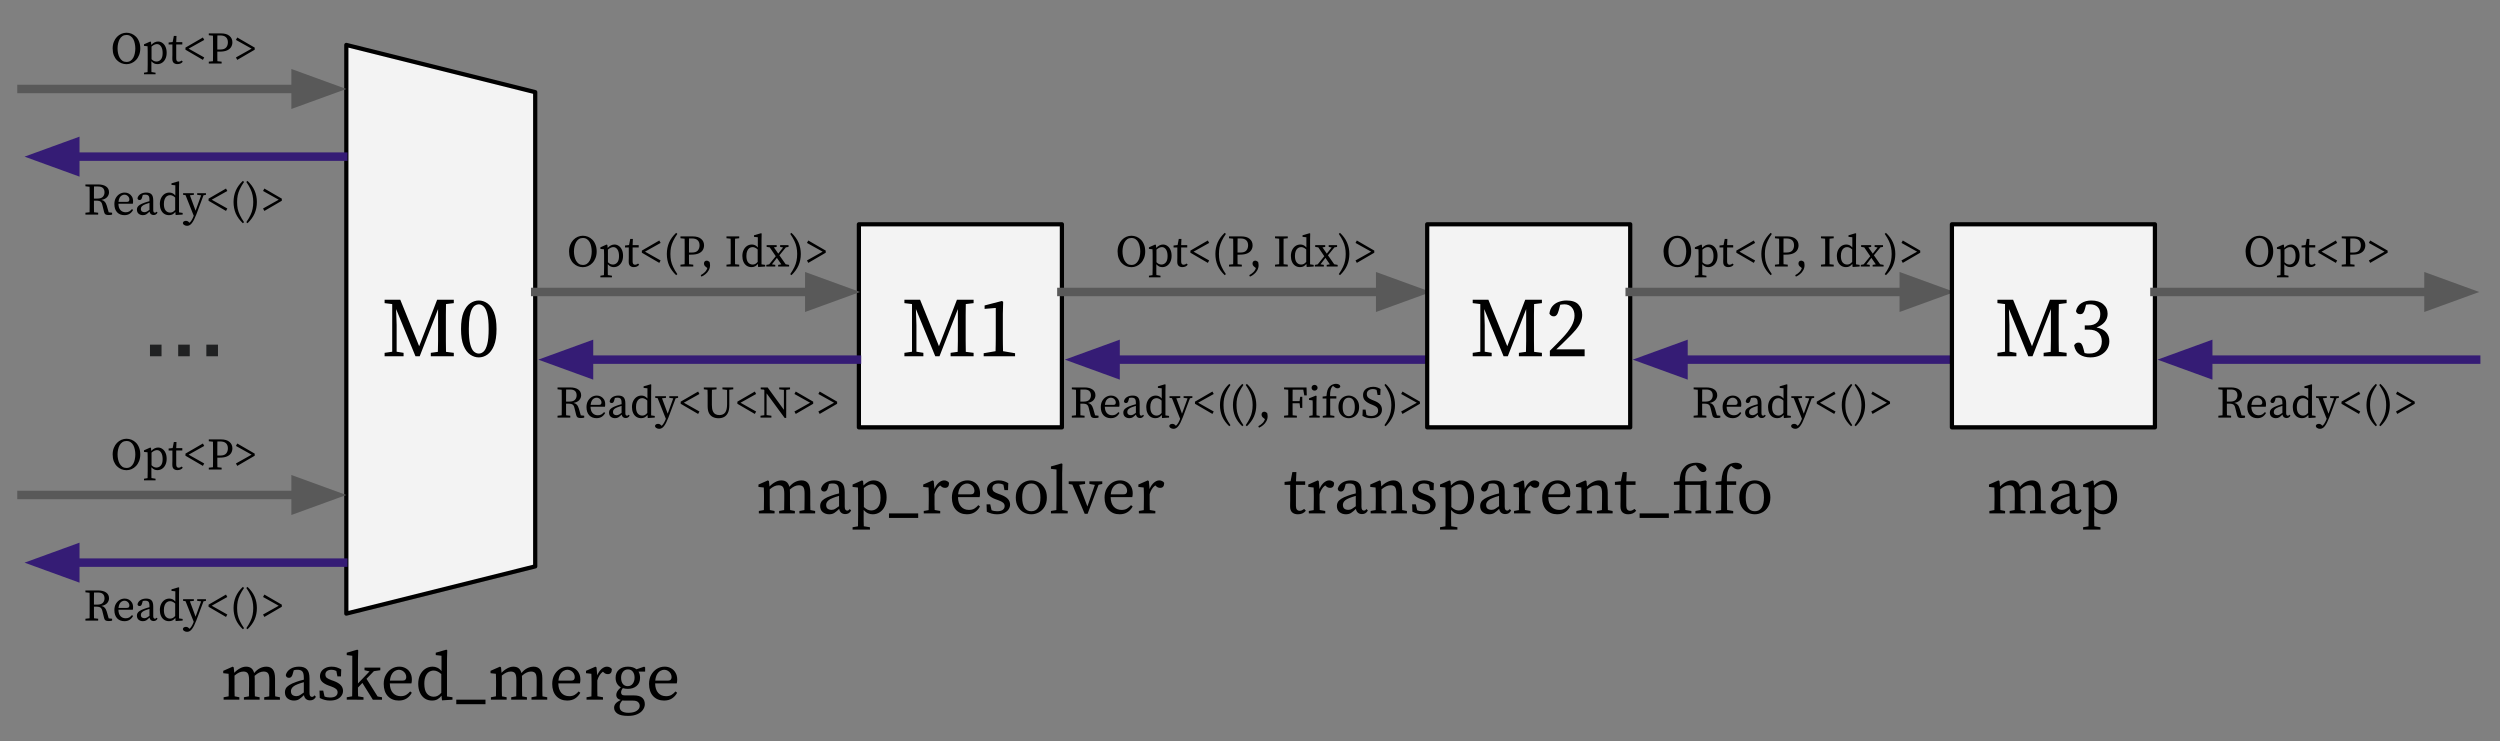 <?xml version="1.0" encoding="UTF-8" standalone="no"?>
<svg
   version="1.1"
   viewBox="0 0 591.11 175.268"
   fill="none"
   stroke="none"
   stroke-linecap="square"
   stroke-miterlimit="10"
   id="svg313"
   sodipodi:docname="masked-merge-use-case.svg"
   width="591.11"
   height="175.268"
   inkscape:version="1.1.2 (b8e25be8, 2022-02-05)"
   xmlns:inkscape="http://www.inkscape.org/namespaces/inkscape"
   xmlns:sodipodi="http://sodipodi.sourceforge.net/DTD/sodipodi-0.dtd"
   xmlns="http://www.w3.org/2000/svg"
   xmlns:svg="http://www.w3.org/2000/svg">
  <rect x="0" y="0" width="591.11" height="175.268" fill="#808080" stroke="none"/>
  <defs
     id="defs317" />
  <sodipodi:namedview
     id="namedview315"
     pagecolor="#ffffff"
     bordercolor="#666666"
     borderopacity="1.0"
     inkscape:pageshadow="2"
     inkscape:pageopacity="0.0"
     inkscape:pagecheckerboard="0"
     showgrid="false"
     inkscape:zoom="1.05"
     inkscape:cx="424.28571"
     inkscape:cy="-39.52381"
     inkscape:window-width="1296"
     inkscape:window-height="969"
     inkscape:window-x="0"
     inkscape:window-y="25"
     inkscape:window-maximized="0"
     inkscape:current-layer="g311" />
  <clipPath
     id="g305443f3828_0_0.0">
    <path
       d="M 0,0 H 960 V 540 H 0 Z"
       clip-rule="nonzero"
       id="path2" />
  </clipPath>
  <g
     clip-path="url(#g305443f3828_0_0.0)"
     id="g311"
     transform="translate(-55.335,-309.411)">
    <path
       fill="#f3f3f3"
       d="m 258.415,362.449 h 48 v 48 h -48 z"
       fill-rule="evenodd"
       id="path141" />
    <path
       stroke="#000000"
       stroke-width="1"
       stroke-linejoin="round"
       stroke-linecap="butt"
       d="m 258.415,362.449 h 48 v 48 h -48 z"
       fill-rule="evenodd"
       id="path143" />
    <path
       fill="#000000"
       d="m 269.177,393.649 v -0.812 l 1.797,-0.266 v -11.266 l -1.797,-0.219 v -0.812 h 3.703 l 4.469,11 4.25,-11 h 3.938 v 0.812 l -1.844,0.219 q -0.016,1.266 -0.031,2.562 0,1.297 0,2.594 v 0.984 q 0,1.281 0,2.578 0.016,1.281 0.031,2.578 l 1.844,0.234 v 0.812 h -5.438 v -0.812 l 1.672,-0.234 q 0.047,-1.25 0.047,-2.547 0,-1.312 0,-2.594 v -4.969 l -4.344,11.156 h -1 l -4.578,-11.156 0.125,3.781 v 6.297 l 1.641,0.266 v 0.812 z m 18.962,-12.016 4.109,-1.062 0.281,0.203 -0.078,2.859 v 5.797 q 0,0.734 0.016,1.5 0.016,0.766 0.031,1.516 l 2.844,0.484 v 0.719 h -7.422 v -0.719 l 2.812,-0.484 q 0.016,-0.75 0.031,-1.516 0.016,-0.766 0.016,-1.5 v -7.203 l -2.641,0.219 z"
       fill-rule="nonzero"
       id="path145" />
    <path
       fill="#000000"
       fill-opacity="0"
       d="m 220.022,410.449 h 124.787 v 29.197 H 220.022 Z"
       fill-rule="evenodd"
       id="path147" />
    <path
       fill="#000000"
       d="m 234.76,430.807 v -0.578 l 1.188,-0.219 q 0.016,-0.609 0.016,-1.312 0.016,-0.703 0.016,-1.25 v -0.766 q 0,-0.656 -0.016,-1.078 0,-0.438 -0.031,-0.922 l -1.266,-0.141 v -0.562 l 2.234,-0.984 0.25,0.172 0.125,1.281 q 0.562,-0.625 1.312,-1.031 0.75,-0.422 1.484,-0.422 0.75,0 1.219,0.359 0.469,0.344 0.688,1.156 0.609,-0.766 1.359,-1.141 0.75,-0.375 1.531,-0.375 0.984,0 1.516,0.656 0.531,0.656 0.531,2.141 v 1.656 q 0,0.547 0,1.25 0.016,0.703 0.031,1.312 l 1.125,0.219 v 0.578 h -3.719 v -0.578 l 1.188,-0.219 q 0.016,-0.594 0.016,-1.297 0.016,-0.719 0.016,-1.266 v -1.391 q 0,-1.125 -0.328,-1.516 -0.312,-0.391 -1.016,-0.391 -0.5,0 -1.016,0.234 -0.516,0.219 -1.125,0.781 0.016,0.172 0.016,0.375 0.016,0.188 0.016,0.422 v 1.484 q 0,0.547 0,1.25 0.016,0.703 0.031,1.312 l 1.125,0.219 v 0.578 h -3.719 v -0.578 l 1.188,-0.219 q 0.016,-0.594 0.016,-1.297 0.016,-0.719 0.016,-1.266 v -1.359 q 0,-1.094 -0.312,-1.516 -0.297,-0.422 -1,-0.422 -0.547,0 -1.047,0.234 -0.484,0.219 -1.078,0.719 v 2.344 q 0,0.531 0,1.25 0.016,0.703 0.031,1.312 l 1.109,0.219 v 0.578 z m 20.432,0.156 q -0.578,0 -0.969,-0.328 -0.375,-0.344 -0.469,-0.906 -0.656,0.641 -1.156,0.969 -0.5,0.312 -1.203,0.312 -0.875,0 -1.516,-0.5 -0.625,-0.5 -0.625,-1.5 0,-0.453 0.219,-0.859 0.219,-0.406 0.781,-0.781 0.578,-0.391 1.656,-0.766 0.375,-0.141 0.844,-0.281 0.484,-0.141 0.969,-0.25 v -0.406 q 0,-1.156 -0.359,-1.547 -0.344,-0.391 -1.141,-0.391 -0.188,0 -0.406,0.016 -0.203,0.016 -0.469,0.094 l -0.297,1.031 q -0.234,0.766 -0.828,0.766 -0.672,0 -0.766,-0.656 0.234,-0.906 1.062,-1.438 0.844,-0.547 2.062,-0.547 1.266,0 1.875,0.641 0.609,0.625 0.609,2.141 v 3.422 q 0,0.5 0.156,0.719 0.156,0.219 0.422,0.219 0.203,0 0.344,-0.094 0.141,-0.094 0.281,-0.266 l 0.312,0.359 q -0.281,0.469 -0.625,0.656 -0.344,0.172 -0.766,0.172 z m -4.516,-2.188 q 0,0.641 0.359,0.922 0.375,0.266 0.922,0.266 0.234,0 0.453,-0.062 0.219,-0.062 0.516,-0.25 0.312,-0.188 0.797,-0.547 v -2.438 q -0.422,0.109 -0.828,0.25 -0.391,0.125 -0.641,0.234 -0.688,0.266 -1.031,0.562 -0.328,0.281 -0.438,0.562 -0.109,0.266 -0.109,0.5 z m 6.246,5.859 v -0.562 l 1.281,-0.219 q 0.016,-0.656 0.016,-1.312 0.016,-0.641 0.016,-1.281 v -4.578 q 0,-0.656 -0.016,-1.078 0,-0.438 -0.031,-0.922 l -1.266,-0.141 v -0.562 l 2.234,-0.984 0.25,0.172 0.094,1.031 q 1.125,-1.203 2.406,-1.203 0.875,0 1.562,0.484 0.688,0.484 1.094,1.375 0.406,0.875 0.406,2.125 0,1.234 -0.438,2.141 -0.422,0.906 -1.172,1.406 -0.75,0.484 -1.688,0.484 -0.547,0 -1.078,-0.219 -0.531,-0.219 -1.047,-0.812 v 1.266 q 0,0.641 0,1.281 0.016,0.656 0.031,1.312 l 1.453,0.234 v 0.562 z m 4.609,-10.719 q -0.375,0 -0.859,0.188 -0.469,0.172 -1.078,0.688 v 4.5 q 0.453,0.422 0.875,0.625 0.438,0.188 0.875,0.188 0.906,0 1.547,-0.719 0.641,-0.719 0.641,-2.281 0,-1.531 -0.562,-2.359 -0.562,-0.828 -1.438,-0.828 z m 3.997,7.953 v -1.062 h 6.906 v 1.062 z m 8.223,-1.062 v -0.578 l 1.156,-0.203 q 0.016,-0.609 0.016,-1.312 0.016,-0.719 0.016,-1.266 v -0.766 q 0,-0.656 -0.016,-1.078 0,-0.438 -0.031,-0.922 l -1.266,-0.141 v -0.562 l 2.234,-0.984 0.25,0.172 0.172,1.875 q 0.391,-0.953 1.016,-1.5 0.641,-0.547 1.281,-0.547 0.375,0 0.688,0.172 0.328,0.156 0.469,0.422 0,1.172 -0.938,1.172 -0.281,0 -0.531,-0.094 -0.234,-0.109 -0.453,-0.312 l -0.188,-0.172 q -0.484,0.359 -0.812,0.875 -0.312,0.5 -0.516,1.188 v 1.203 q 0,0.531 0,1.234 0.016,0.703 0.031,1.312 l 1.312,0.234 v 0.578 z m 10.233,-7.078 q -0.438,0 -0.906,0.266 -0.453,0.25 -0.781,0.812 -0.328,0.562 -0.422,1.484 h 2.922 q 0.578,0 0.75,-0.234 0.188,-0.234 0.188,-0.594 0,-0.469 -0.234,-0.859 -0.234,-0.391 -0.625,-0.625 -0.391,-0.25 -0.891,-0.25 z m -0.016,7.281 q -1.609,0 -2.594,-1.047 -0.969,-1.047 -0.969,-2.891 0,-1.219 0.5,-2.125 0.516,-0.922 1.344,-1.438 0.844,-0.516 1.844,-0.516 0.828,0 1.5,0.375 0.672,0.359 1.062,1.047 0.406,0.672 0.406,1.656 0,0.266 -0.031,0.5 -0.031,0.234 -0.078,0.391 h -5.109 q 0.031,1.469 0.734,2.25 0.703,0.766 1.859,0.766 0.766,0 1.281,-0.312 0.516,-0.312 0.938,-0.812 l 0.391,0.312 q -0.453,0.844 -1.219,1.344 -0.766,0.5 -1.859,0.5 z m 7.082,0 q -0.672,0 -1.234,-0.156 -0.562,-0.141 -1.156,-0.453 l -0.062,-1.75 h 0.875 l 0.312,1.391 q 0.562,0.25 1.297,0.25 0.906,0 1.344,-0.328 0.453,-0.344 0.453,-0.891 0,-0.5 -0.375,-0.812 -0.375,-0.312 -1.125,-0.578 l -0.734,-0.266 q -0.875,-0.328 -1.406,-0.828 -0.531,-0.516 -0.531,-1.328 0,-0.594 0.312,-1.109 0.328,-0.516 0.953,-0.828 0.625,-0.328 1.516,-0.328 0.656,0 1.188,0.172 0.547,0.172 1.062,0.484 l -0.062,1.641 h -0.844 l -0.25,-1.281 q -0.547,-0.281 -1.109,-0.281 -0.734,0 -1.109,0.297 -0.375,0.297 -0.375,0.797 0,0.531 0.328,0.812 0.328,0.266 1.141,0.562 l 0.5,0.172 q 1.203,0.453 1.703,1.031 0.5,0.578 0.5,1.328 0,0.609 -0.359,1.125 -0.344,0.516 -1.031,0.844 -0.688,0.312 -1.719,0.312 z m 8.132,0 q -0.938,0 -1.781,-0.438 -0.828,-0.438 -1.359,-1.328 -0.531,-0.891 -0.531,-2.203 0,-1.328 0.531,-2.219 0.531,-0.906 1.359,-1.359 0.844,-0.469 1.781,-0.469 0.922,0 1.75,0.469 0.844,0.453 1.375,1.359 0.547,0.891 0.547,2.219 0,1.312 -0.547,2.203 -0.531,0.891 -1.375,1.328 -0.828,0.438 -1.75,0.438 z m 0,-0.719 q 1.031,0 1.594,-0.812 0.562,-0.828 0.562,-2.438 0,-1.609 -0.562,-2.453 -0.562,-0.859 -1.594,-0.859 -1.047,0 -1.609,0.859 -0.547,0.844 -0.547,2.453 0,1.609 0.547,2.438 0.562,0.812 1.609,0.812 z m 4.64,0.516 v -0.578 l 1.281,-0.219 q 0.016,-0.656 0.016,-1.281 0.016,-0.641 0.016,-1.281 v -7.031 l -1.312,-0.156 v -0.562 l 2.484,-0.719 0.234,0.125 -0.062,2.281 v 6.062 q 0,0.641 0,1.281 0.016,0.641 0.031,1.281 l 1.281,0.219 v 0.578 z m 9.092,-6.969 v -0.625 h 3.047 v 0.625 l -0.875,0.203 -2.594,6.859 h -0.688 l -2.922,-6.906 -0.859,-0.156 v -0.625 h 3.875 v 0.625 l -1.406,0.203 1.953,5.125 1.766,-5.109 z m 7.166,-0.109 q -0.438,0 -0.906,0.266 -0.453,0.25 -0.781,0.812 -0.328,0.562 -0.422,1.484 h 2.922 q 0.578,0 0.75,-0.234 0.188,-0.234 0.188,-0.594 0,-0.469 -0.234,-0.859 -0.234,-0.391 -0.625,-0.625 -0.391,-0.25 -0.891,-0.25 z m -0.016,7.281 q -1.609,0 -2.594,-1.047 -0.969,-1.047 -0.969,-2.891 0,-1.219 0.5,-2.125 0.516,-0.922 1.344,-1.438 0.844,-0.516 1.844,-0.516 0.828,0 1.5,0.375 0.672,0.359 1.062,1.047 0.406,0.672 0.406,1.656 0,0.266 -0.031,0.5 -0.031,0.234 -0.078,0.391 h -5.109 q 0.031,1.469 0.734,2.25 0.703,0.766 1.859,0.766 0.766,0 1.281,-0.312 0.516,-0.312 0.938,-0.812 l 0.391,0.312 q -0.453,0.844 -1.219,1.344 -0.766,0.5 -1.859,0.5 z m 4.551,-0.203 v -0.578 l 1.156,-0.203 q 0.016,-0.609 0.016,-1.312 0.016,-0.719 0.016,-1.266 v -0.766 q 0,-0.656 -0.016,-1.078 0,-0.438 -0.031,-0.922 l -1.266,-0.141 v -0.562 l 2.234,-0.984 0.25,0.172 0.172,1.875 q 0.391,-0.953 1.016,-1.5 0.641,-0.547 1.281,-0.547 0.375,0 0.688,0.172 0.328,0.156 0.469,0.422 0,1.172 -0.938,1.172 -0.281,0 -0.531,-0.094 -0.234,-0.109 -0.453,-0.312 l -0.188,-0.172 q -0.484,0.359 -0.812,0.875 -0.312,0.5 -0.516,1.188 v 1.203 q 0,0.531 0,1.234 0.016,0.703 0.031,1.312 l 1.312,0.234 v 0.578 z"
       fill-rule="nonzero"
       id="path149" />
    <path
       fill="#000000"
       fill-opacity="0"
       d="m 306.291,378.449 h 87.384"
       fill-rule="evenodd"
       id="path151" />
    <path
       stroke="#595959"
       stroke-width="2"
       stroke-linejoin="round"
       stroke-linecap="butt"
       d="m 306.291,378.449 h 75.384"
       fill-rule="evenodd"
       id="path153" />
    <path
       fill="#595959"
       stroke="#595959"
       stroke-width="2"
       stroke-linecap="butt"
       d="m 381.676,381.752 9.076,-3.303 -9.076,-3.303 z"
       fill-rule="evenodd"
       id="path155" />
    <path
       fill="#000000"
       fill-opacity="0"
       d="M 392.849,394.449 H 307.109"
       fill-rule="evenodd"
       id="path157" />
    <path
       stroke="#351c75"
       stroke-width="2"
       stroke-linejoin="round"
       stroke-linecap="butt"
       d="M 392.849,394.449 H 319.109"
       fill-rule="evenodd"
       id="path159" />
    <path
       fill="#351c75"
       stroke="#351c75"
       stroke-width="2"
       stroke-linecap="butt"
       d="m 319.109,391.145 -9.076,3.303 9.076,3.303 z"
       fill-rule="evenodd"
       id="path161" />
    <path
       fill="#000000"
       fill-opacity="0"
       d="m 307.116,358.732 h 85.741 v 19.717 H 307.116 Z"
       fill-rule="evenodd"
       id="path163" />
    <path
       fill="#000000"
       d="m 322.85,372.587 q -0.609,0 -1.203,-0.234 -0.578,-0.234 -1.047,-0.703 -0.469,-0.469 -0.75,-1.172 -0.266,-0.703 -0.266,-1.609 0,-0.875 0.281,-1.562 0.281,-0.703 0.734,-1.172 0.469,-0.484 1.047,-0.734 0.594,-0.25 1.203,-0.25 0.625,0 1.203,0.234 0.578,0.234 1.047,0.703 0.469,0.469 0.734,1.172 0.281,0.688 0.281,1.609 0,0.859 -0.281,1.562 -0.266,0.688 -0.734,1.172 -0.453,0.484 -1.047,0.734 -0.578,0.25 -1.203,0.25 z m 0,-0.531 q 0.562,0 0.953,-0.266 0.406,-0.281 0.656,-0.734 0.25,-0.453 0.359,-1.016 0.125,-0.578 0.125,-1.172 0,-0.609 -0.125,-1.172 -0.109,-0.578 -0.359,-1.031 -0.25,-0.453 -0.656,-0.719 -0.391,-0.266 -0.953,-0.266 -0.547,0 -0.953,0.266 -0.391,0.266 -0.656,0.719 -0.25,0.453 -0.375,1.031 -0.125,0.562 -0.125,1.172 0,0.594 0.125,1.172 0.125,0.562 0.375,1.016 0.266,0.453 0.656,0.734 0.406,0.266 0.953,0.266 z m 4.143,2.922 v -0.375 l 0.844,-0.141 q 0.016,-0.438 0.016,-0.875 0.016,-0.438 0.016,-0.859 v -3.047 q 0,-0.438 -0.016,-0.719 0,-0.297 -0.016,-0.609 l -0.844,-0.094 v -0.375 l 1.484,-0.656 0.172,0.109 0.062,0.688 q 0.75,-0.797 1.609,-0.797 0.562,0 1.016,0.328 0.469,0.312 0.734,0.906 0.281,0.594 0.281,1.422 0,0.828 -0.297,1.438 -0.281,0.594 -0.781,0.922 -0.484,0.328 -1.125,0.328 -0.359,0 -0.719,-0.141 -0.344,-0.156 -0.688,-0.547 v 0.828 q 0,0.438 0,0.859 0,0.438 0.016,0.875 l 0.969,0.156 v 0.375 z m 3.062,-7.141 q -0.234,0 -0.562,0.125 -0.312,0.125 -0.719,0.469 v 2.984 q 0.297,0.297 0.578,0.422 0.297,0.125 0.594,0.125 0.594,0 1.016,-0.469 0.438,-0.484 0.438,-1.531 0,-1.016 -0.375,-1.562 -0.375,-0.562 -0.969,-0.562 z m 4.856,4.734 q -0.562,0 -0.891,-0.297 -0.328,-0.297 -0.328,-0.922 0,-0.203 0,-0.391 0.016,-0.203 0.016,-0.516 v -2.516 h -0.891 v -0.469 l 0.953,-0.109 0.281,-1.438 h 0.625 l -0.062,1.453 h 1.438 v 0.562 h -1.438 v 3.312 q 0,0.406 0.156,0.594 0.156,0.172 0.422,0.172 0.188,0 0.344,-0.062 0.172,-0.078 0.375,-0.219 l 0.25,0.281 q -0.438,0.562 -1.25,0.562 z m 1.885,-3.406 v -0.5 l 4.125,-2.391 0.312,0.578 -3.688,2.062 3.688,2.078 -0.312,0.578 z m 6.752,0.297 q 0,0.859 0.141,1.609 0.156,0.734 0.516,1.484 0.359,0.766 0.984,1.672 l -0.281,0.25 q -1.125,-1.062 -1.672,-2.297 -0.531,-1.25 -0.531,-2.719 0,-1.453 0.531,-2.703 0.547,-1.25 1.672,-2.297 l 0.281,0.25 q -0.625,0.906 -0.984,1.672 -0.359,0.75 -0.516,1.5 -0.141,0.734 -0.141,1.578 z m 5.05,-3.672 h -0.641 q 0,0.688 -0.016,1.391 0,0.703 0,1.422 v 0.516 h 0.703 q 0.969,0 1.375,-0.469 0.422,-0.484 0.422,-1.234 0,-0.766 -0.438,-1.188 -0.438,-0.438 -1.406,-0.438 z m -2.672,-0.047 v -0.438 h 2.859 q 1.359,0 2.031,0.594 0.688,0.578 0.688,1.516 0,0.609 -0.297,1.109 -0.297,0.5 -0.953,0.797 -0.656,0.297 -1.766,0.297 h -0.547 q 0,0.578 0,1.141 0.016,0.547 0.016,1.125 l 1,0.109 v 0.438 h -3.031 v -0.438 l 0.984,-0.109 q 0.016,-0.672 0.016,-1.359 0,-0.703 0,-1.391 v -0.531 q 0,-0.688 0,-1.375 0,-0.688 -0.016,-1.375 z m 6.996,6.375 q 0,0.641 -0.312,1.188 -0.297,0.547 -0.766,0.922 -0.469,0.391 -0.969,0.594 l -0.156,-0.359 q 0.547,-0.281 0.953,-0.688 0.422,-0.391 0.609,-0.984 l -0.391,-0.312 q -0.219,-0.172 -0.312,-0.359 -0.094,-0.203 -0.094,-0.406 0,-0.266 0.156,-0.469 0.172,-0.203 0.5,-0.203 0.156,0 0.312,0.078 0.156,0.062 0.359,0.234 0.062,0.203 0.078,0.391 0.031,0.188 0.031,0.375 z m 3.883,-6.375 v -0.438 h 3.016 v 0.438 l -0.984,0.109 q 0,0.672 -0.016,1.375 0,0.688 0,1.375 v 0.531 q 0,0.672 0,1.359 0.016,0.688 0.016,1.391 l 0.984,0.109 v 0.438 h -3.016 v -0.438 l 0.984,-0.109 q 0.016,-0.672 0.016,-1.359 0,-0.703 0,-1.391 v -0.531 q 0,-0.688 0,-1.375 0,-0.688 -0.016,-1.375 z m 4.709,4.188 q 0,1.047 0.422,1.547 0.422,0.484 1.062,0.484 0.344,0 0.609,-0.141 0.281,-0.141 0.578,-0.484 v -2.938 q -0.359,-0.328 -0.656,-0.438 -0.281,-0.125 -0.547,-0.125 -0.391,0 -0.734,0.219 -0.328,0.219 -0.531,0.688 -0.203,0.453 -0.203,1.188 z m 2.781,2.609 -0.078,-0.734 q -0.266,0.359 -0.625,0.562 -0.359,0.203 -0.859,0.203 -0.656,0 -1.156,-0.328 -0.484,-0.328 -0.75,-0.922 -0.266,-0.594 -0.266,-1.375 0,-0.812 0.297,-1.422 0.297,-0.609 0.797,-0.953 0.516,-0.344 1.172,-0.344 0.375,0 0.719,0.156 0.344,0.141 0.672,0.547 v -2.422 l -0.906,-0.094 v -0.375 l 1.672,-0.484 0.141,0.078 -0.031,1.516 v 5.766 l 0.859,0.125 v 0.391 z m 5.198,-4.75 v -0.422 h 1.984 v 0.422 l -0.625,0.109 -1.531,1.875 1.484,2.125 0.812,0.141 v 0.391 h -2.594 v -0.391 l 0.75,-0.125 -1.047,-1.531 -1.172,1.531 0.797,0.125 v 0.391 h -2.125 v -0.391 l 0.672,-0.125 1.562,-1.922 -1.422,-2.094 -0.734,-0.109 v -0.422 h 2.375 v 0.422 l -0.656,0.109 1.031,1.484 1.141,-1.453 z m 4.03,1.672 q 0,-0.844 -0.156,-1.578 -0.141,-0.75 -0.5,-1.5 -0.359,-0.766 -0.984,-1.672 l 0.281,-0.25 q 1.125,1.047 1.672,2.297 0.547,1.25 0.547,2.703 0,1.469 -0.547,2.719 -0.547,1.234 -1.672,2.297 l -0.281,-0.25 q 0.625,-0.906 0.984,-1.672 0.359,-0.75 0.5,-1.484 0.156,-0.75 0.156,-1.609 z m 6.753,-0.797 v 0.5 l -4.125,2.406 -0.312,-0.578 3.703,-2.078 -3.703,-2.062 0.312,-0.578 z"
       fill-rule="nonzero"
       id="path165" />
    <path
       fill="#000000"
       fill-opacity="0"
       d="m 307.116,394.449 h 85.741 v 19.717 H 307.116 Z"
       fill-rule="evenodd"
       id="path167" />
    <path
       fill="#000000"
       d="m 311.717,401.506 h -0.922 q 0,0.703 -0.016,1.406 0,0.688 0,1.453 h 0.812 q 0.875,0 1.281,-0.406 0.406,-0.422 0.406,-1.062 0,-0.672 -0.375,-1.031 -0.375,-0.359 -1.188,-0.359 z m -2.953,-0.047 v -0.438 h 2.984 q 1.219,0 1.906,0.484 0.688,0.484 0.688,1.375 0,0.625 -0.453,1.141 -0.453,0.5 -1.344,0.656 0.469,0.094 0.766,0.422 0.312,0.312 0.5,0.938 l 0.453,1.578 0.812,0.094 v 0.438 q -0.156,0.047 -0.359,0.078 -0.188,0.031 -0.438,0.031 -0.5,0 -0.75,-0.141 -0.25,-0.156 -0.344,-0.547 l -0.422,-1.703 q -0.094,-0.438 -0.281,-0.656 -0.188,-0.219 -0.469,-0.281 -0.281,-0.078 -0.719,-0.078 h -0.516 q 0,0.766 0,1.438 0.016,0.672 0.016,1.312 l 0.984,0.109 v 0.438 h -3.016 v -0.438 l 0.984,-0.109 q 0.016,-0.672 0.016,-1.359 0,-0.703 0,-1.391 v -0.531 q 0,-0.688 0,-1.375 0,-0.688 -0.016,-1.375 z m 9.221,1.984 q -0.297,0 -0.609,0.172 -0.297,0.156 -0.516,0.531 -0.203,0.375 -0.281,1 h 1.953 q 0.375,0 0.5,-0.156 0.125,-0.172 0.125,-0.406 0,-0.312 -0.156,-0.562 -0.156,-0.266 -0.422,-0.422 -0.25,-0.156 -0.594,-0.156 z m 0,4.844 q -1.078,0 -1.734,-0.688 -0.641,-0.703 -0.641,-1.938 0,-0.812 0.328,-1.422 0.344,-0.609 0.891,-0.953 0.562,-0.344 1.234,-0.344 0.547,0 0.984,0.25 0.453,0.25 0.719,0.703 0.266,0.453 0.266,1.094 0,0.188 -0.016,0.344 -0.016,0.141 -0.047,0.25 h -3.406 q 0.016,0.984 0.484,1.5 0.469,0.516 1.25,0.516 0.5,0 0.844,-0.203 0.344,-0.219 0.625,-0.547 l 0.266,0.203 q -0.297,0.562 -0.812,0.906 -0.516,0.328 -1.234,0.328 z m 6.906,-0.031 q -0.391,0 -0.656,-0.219 -0.25,-0.234 -0.312,-0.609 -0.438,0.438 -0.766,0.656 -0.328,0.203 -0.797,0.203 -0.578,0 -1,-0.328 -0.422,-0.344 -0.422,-1 0,-0.312 0.141,-0.578 0.141,-0.266 0.516,-0.516 0.391,-0.266 1.109,-0.516 0.25,-0.094 0.562,-0.188 0.328,-0.094 0.641,-0.172 v -0.266 q 0,-0.781 -0.234,-1.031 -0.234,-0.25 -0.766,-0.25 -0.125,0 -0.266,0.016 -0.141,0 -0.312,0.047 l -0.203,0.688 q -0.141,0.516 -0.547,0.516 -0.453,0 -0.5,-0.438 0.141,-0.609 0.703,-0.969 0.562,-0.359 1.375,-0.359 0.828,0 1.234,0.422 0.406,0.422 0.406,1.438 v 2.266 q 0,0.344 0.109,0.484 0.109,0.141 0.281,0.141 0.141,0 0.234,-0.062 0.094,-0.062 0.172,-0.172 l 0.219,0.234 q -0.188,0.312 -0.422,0.438 -0.234,0.125 -0.5,0.125 z m -3.016,-1.469 q 0,0.438 0.25,0.625 0.25,0.172 0.609,0.172 0.156,0 0.297,-0.047 0.156,-0.047 0.359,-0.156 0.203,-0.125 0.516,-0.359 v -1.641 q -0.281,0.078 -0.547,0.172 -0.266,0.094 -0.438,0.156 -0.453,0.172 -0.688,0.375 -0.219,0.188 -0.297,0.375 -0.062,0.172 -0.062,0.328 z m 5.44,-1.141 q 0,1.047 0.422,1.547 0.422,0.484 1.062,0.484 0.344,0 0.609,-0.141 0.281,-0.141 0.578,-0.484 v -2.938 q -0.359,-0.328 -0.656,-0.438 -0.281,-0.125 -0.547,-0.125 -0.391,0 -0.734,0.219 -0.328,0.219 -0.531,0.688 -0.203,0.453 -0.203,1.188 z m 2.781,2.609 -0.078,-0.734 q -0.266,0.359 -0.625,0.562 -0.359,0.203 -0.859,0.203 -0.656,0 -1.156,-0.328 -0.484,-0.328 -0.75,-0.922 -0.266,-0.594 -0.266,-1.375 0,-0.812 0.297,-1.422 0.297,-0.609 0.797,-0.953 0.516,-0.344 1.172,-0.344 0.375,0 0.719,0.156 0.344,0.141 0.672,0.547 v -2.422 l -0.906,-0.094 v -0.375 l 1.672,-0.484 0.141,0.078 -0.031,1.516 v 5.766 l 0.859,0.125 v 0.391 z m 5.092,-4.781 v -0.391 h 2.078 v 0.391 l -0.578,0.109 -1.703,4.531 q -0.547,1.422 -1.047,2.047 -0.484,0.641 -1.141,0.641 -0.391,0 -0.688,-0.203 -0.297,-0.188 -0.297,-0.5 0.047,-0.234 0.25,-0.359 0.219,-0.109 0.469,-0.109 0.203,0 0.391,0.078 0.188,0.094 0.391,0.328 l 0.062,0.047 q 0.328,-0.281 0.562,-0.703 0.234,-0.406 0.391,-0.828 l 0.047,-0.125 -1.938,-4.875 -0.578,-0.078 v -0.391 h 2.547 v 0.391 l -0.938,0.109 1.344,3.641 1.312,-3.625 z m 2.69,1.406 v -0.5 l 4.125,-2.391 0.312,0.578 -3.688,2.062 3.688,2.078 -0.312,0.578 z m 6.752,0.297 q 0,0.859 0.141,1.609 0.156,0.734 0.516,1.484 0.359,0.766 0.984,1.672 l -0.281,0.25 q -1.125,-1.062 -1.672,-2.297 -0.531,-1.25 -0.531,-2.719 0,-1.453 0.531,-2.703 0.547,-1.25 1.672,-2.297 l 0.281,0.25 q -0.625,0.906 -0.984,1.672 -0.359,0.75 -0.516,1.5 -0.141,0.734 -0.141,1.578 z m 3.069,0 q 0,0.859 0.141,1.609 0.156,0.734 0.516,1.484 0.359,0.766 0.984,1.672 l -0.281,0.25 q -1.125,-1.062 -1.672,-2.297 -0.531,-1.25 -0.531,-2.719 0,-1.453 0.531,-2.703 0.547,-1.25 1.672,-2.297 l 0.281,0.25 q -0.625,0.906 -0.984,1.672 -0.359,0.75 -0.516,1.5 -0.141,0.734 -0.141,1.578 z m 3.816,0 q 0,-0.844 -0.156,-1.578 -0.141,-0.75 -0.5,-1.5 -0.359,-0.766 -0.984,-1.672 l 0.281,-0.25 q 1.125,1.047 1.672,2.297 0.547,1.25 0.547,2.703 0,1.469 -0.547,2.719 -0.547,1.234 -1.672,2.297 l -0.281,-0.25 q 0.625,-0.906 0.984,-1.672 0.359,-0.75 0.5,-1.484 0.156,-0.75 0.156,-1.609 z m 3.545,2.656 q 0,0.641 -0.312,1.188 -0.297,0.547 -0.766,0.922 -0.469,0.391 -0.969,0.594 l -0.156,-0.359 q 0.547,-0.281 0.953,-0.688 0.422,-0.391 0.609,-0.984 l -0.391,-0.312 q -0.219,-0.172 -0.312,-0.359 -0.094,-0.203 -0.094,-0.406 0,-0.266 0.156,-0.469 0.172,-0.203 0.5,-0.203 0.156,0 0.312,0.078 0.156,0.062 0.359,0.234 0.062,0.203 0.078,0.391 0.031,0.188 0.031,0.375 z m 3.883,-6.375 v -0.438 h 5.312 l 0.062,1.875 h -0.594 l -0.234,-1.344 h -2.516 q 0,0.672 -0.016,1.359 0,0.688 0,1.344 h 1.656 l 0.141,-1.016 h 0.5 v 2.625 h -0.5 l -0.141,-1.109 h -1.656 q 0,0.797 0,1.484 0.016,0.688 0.016,1.359 l 1,0.109 v 0.438 h -3.031 v -0.438 l 0.984,-0.109 q 0.016,-0.672 0.016,-1.359 0,-0.703 0,-1.391 V 404.319 q 0,-0.688 0,-1.375 0,-0.688 -0.016,-1.375 z m 5.959,6.688 v -0.391 l 0.797,-0.141 q 0.016,-0.406 0.016,-0.875 0,-0.484 0,-0.828 v -0.5 q 0,-0.438 0,-0.734 0,-0.297 -0.031,-0.609 l -0.844,-0.094 v -0.375 l 1.641,-0.656 0.156,0.109 -0.031,1.453 v 1.406 q 0,0.344 0,0.828 0.016,0.469 0.016,0.875 l 0.75,0.141 v 0.391 z m 1.25,-6.375 q -0.297,0 -0.5,-0.188 -0.203,-0.188 -0.203,-0.484 0,-0.312 0.203,-0.5 0.203,-0.188 0.5,-0.188 0.297,0 0.5,0.188 0.219,0.188 0.219,0.5 0,0.297 -0.219,0.484 -0.203,0.188 -0.5,0.188 z m 1.941,6.375 v -0.391 l 0.828,-0.141 q 0.016,-0.422 0.016,-0.844 0.016,-0.438 0.016,-0.859 v -2.266 h -0.891 v -0.469 l 0.906,-0.109 q 0.078,-0.859 0.234,-1.375 0.172,-0.531 0.562,-0.938 0.344,-0.328 0.719,-0.453 0.375,-0.141 0.734,-0.141 0.375,0 0.656,0.141 0.297,0.125 0.375,0.438 -0.016,0.203 -0.188,0.344 -0.172,0.141 -0.469,0.141 -0.391,0 -0.766,-0.328 l -0.297,-0.234 q -0.047,0.031 -0.094,0.062 -0.031,0.031 -0.062,0.062 -0.281,0.281 -0.422,0.844 -0.141,0.562 -0.125,1.453 h 1.484 v 0.562 h -1.453 v 2.266 q 0,0.422 0,0.844 0,0.422 0.016,0.844 l 0.969,0.156 v 0.391 z m 6.144,0.141 q -0.625,0 -1.188,-0.297 -0.547,-0.297 -0.906,-0.875 -0.344,-0.594 -0.344,-1.469 0,-0.891 0.344,-1.484 0.359,-0.609 0.906,-0.906 0.562,-0.312 1.188,-0.312 0.609,0 1.172,0.312 0.562,0.297 0.922,0.906 0.359,0.594 0.359,1.484 0,0.875 -0.359,1.469 -0.359,0.578 -0.922,0.875 -0.562,0.297 -1.172,0.297 z m 0,-0.484 q 0.688,0 1.062,-0.547 0.375,-0.547 0.375,-1.609 0,-1.078 -0.375,-1.641 -0.375,-0.562 -1.062,-0.562 -0.688,0 -1.062,0.562 -0.375,0.562 -0.375,1.641 0,1.062 0.375,1.609 0.375,0.547 1.062,0.547 z m 5.322,0.5 q -0.594,0 -1.156,-0.156 -0.547,-0.172 -0.922,-0.406 l 0.062,-1.484 h 0.672 l 0.203,1.25 q 0.25,0.141 0.5,0.203 0.266,0.062 0.609,0.062 0.766,0 1.203,-0.328 0.453,-0.344 0.453,-0.953 0,-0.516 -0.312,-0.797 -0.312,-0.281 -1,-0.547 l -0.422,-0.172 q -0.812,-0.328 -1.328,-0.828 -0.5,-0.5 -0.5,-1.312 0,-0.625 0.312,-1.062 0.312,-0.438 0.859,-0.672 0.547,-0.234 1.234,-0.234 0.531,0 0.969,0.156 0.438,0.141 0.766,0.391 l -0.062,1.391 h -0.641 l -0.234,-1.203 q -0.391,-0.203 -0.859,-0.203 -0.609,0 -1.031,0.297 -0.422,0.297 -0.422,0.906 0,0.484 0.312,0.812 0.328,0.312 0.906,0.531 l 0.422,0.172 q 1.047,0.391 1.484,0.906 0.453,0.5 0.453,1.266 0,0.625 -0.328,1.078 -0.328,0.453 -0.891,0.703 -0.562,0.234 -1.312,0.234 z m 4.756,-3.125 q 0,-0.844 -0.156,-1.578 -0.141,-0.75 -0.5,-1.5 -0.359,-0.766 -0.984,-1.672 l 0.281,-0.25 q 1.125,1.047 1.672,2.297 0.547,1.25 0.547,2.703 0,1.469 -0.547,2.719 -0.547,1.234 -1.672,2.297 l -0.281,-0.25 q 0.625,-0.906 0.984,-1.672 0.359,-0.75 0.5,-1.484 0.156,-0.75 0.156,-1.609 z m 6.753,-0.797 v 0.5 l -4.125,2.406 -0.312,-0.578 3.703,-2.078 -3.703,-2.062 0.312,-0.578 z"
       fill-rule="nonzero"
       id="path169" />
    <path
       fill="#f3f3f3"
       d="M 137.22,454.493 181.882,443.328 V 331.202 l -44.661,-11.165 z"
       fill-rule="evenodd"
       id="path171" />
    <path
       stroke="#000000"
       stroke-width="1"
       stroke-linejoin="round"
       stroke-linecap="butt"
       d="M 137.22,454.493 181.882,443.328 V 331.202 l -44.661,-11.165 z"
       fill-rule="evenodd"
       id="path173" />
    <path
       fill="#000000"
       fill-opacity="0"
       d="m 99.512,454.492 h 124.787 v 29.197 H 99.512 Z"
       fill-rule="evenodd"
       id="path175" />
    <path
       fill="#000000"
       d="m 108.21,474.851 v -0.578 l 1.188,-0.219 q 0.016,-0.609 0.016,-1.312 0.016,-0.703 0.016,-1.25 v -0.766 q 0,-0.656 -0.016,-1.078 0,-0.438 -0.031,-0.922 l -1.266,-0.141 v -0.562 l 2.234,-0.984 0.25,0.172 0.125,1.281 q 0.562,-0.625 1.312,-1.031 0.75,-0.422 1.484,-0.422 0.75,0 1.219,0.359 0.469,0.344 0.688,1.156 0.609,-0.766 1.359,-1.141 0.75,-0.375 1.531,-0.375 0.984,0 1.516,0.656 0.531,0.656 0.531,2.141 v 1.656 q 0,0.547 0,1.25 0.016,0.703 0.031,1.312 l 1.125,0.219 v 0.578 h -3.719 v -0.578 l 1.188,-0.219 q 0.016,-0.594 0.016,-1.297 0.016,-0.719 0.016,-1.266 v -1.391 q 0,-1.125 -0.328,-1.516 -0.312,-0.391 -1.016,-0.391 -0.5,0 -1.016,0.234 -0.516,0.219 -1.125,0.781 0.016,0.172 0.016,0.375 0.016,0.188 0.016,0.422 v 1.484 q 0,0.547 0,1.25 0.016,0.703 0.031,1.312 l 1.125,0.219 v 0.578 h -3.719 v -0.578 l 1.188,-0.219 q 0.016,-0.594 0.016,-1.297 0.016,-0.719 0.016,-1.266 v -1.359 q 0,-1.094 -0.312,-1.516 -0.297,-0.422 -1,-0.422 -0.547,0 -1.047,0.234 -0.484,0.219 -1.078,0.719 v 2.344 q 0,0.531 0,1.25 0.016,0.703 0.031,1.312 l 1.109,0.219 v 0.578 z m 20.432,0.156 q -0.578,0 -0.969,-0.328 -0.375,-0.344 -0.469,-0.906 -0.656,0.641 -1.156,0.969 -0.5,0.312 -1.203,0.312 -0.875,0 -1.516,-0.5 -0.625,-0.5 -0.625,-1.5 0,-0.453 0.219,-0.859 0.219,-0.406 0.781,-0.781 0.578,-0.391 1.656,-0.766 0.375,-0.141 0.844,-0.281 0.484,-0.141 0.969,-0.25 v -0.406 q 0,-1.156 -0.359,-1.547 -0.344,-0.391 -1.141,-0.391 -0.188,0 -0.406,0.016 -0.203,0.016 -0.469,0.094 l -0.297,1.031 q -0.234,0.766 -0.828,0.766 -0.672,0 -0.766,-0.656 0.234,-0.906 1.062,-1.438 0.844,-0.547 2.062,-0.547 1.266,0 1.875,0.641 0.609,0.625 0.609,2.141 v 3.422 q 0,0.5 0.156,0.719 0.156,0.219 0.422,0.219 0.203,0 0.344,-0.094 0.141,-0.094 0.281,-0.266 l 0.312,0.359 q -0.281,0.469 -0.625,0.656 -0.344,0.172 -0.766,0.172 z m -4.516,-2.188 q 0,0.641 0.359,0.922 0.375,0.266 0.922,0.266 0.234,0 0.453,-0.062 0.219,-0.062 0.516,-0.25 0.312,-0.188 0.797,-0.547 v -2.438 q -0.422,0.109 -0.828,0.25 -0.391,0.125 -0.641,0.234 -0.688,0.266 -1.031,0.562 -0.328,0.281 -0.438,0.562 -0.109,0.266 -0.109,0.5 z m 9.207,2.234 q -0.672,0 -1.234,-0.156 -0.562,-0.141 -1.156,-0.453 l -0.062,-1.75 h 0.875 l 0.312,1.391 q 0.562,0.25 1.297,0.25 0.906,0 1.344,-0.328 0.453,-0.344 0.453,-0.891 0,-0.5 -0.375,-0.812 -0.375,-0.312 -1.125,-0.578 l -0.734,-0.266 q -0.875,-0.328 -1.406,-0.828 -0.531,-0.516 -0.531,-1.328 0,-0.594 0.312,-1.109 0.328,-0.516 0.953,-0.828 0.625,-0.328 1.516,-0.328 0.656,0 1.188,0.172 0.547,0.172 1.062,0.484 l -0.062,1.641 h -0.844 l -0.25,-1.281 q -0.547,-0.281 -1.109,-0.281 -0.734,0 -1.109,0.297 -0.375,0.297 -0.375,0.797 0,0.531 0.328,0.812 0.328,0.266 1.141,0.562 l 0.5,0.172 q 1.203,0.453 1.703,1.031 0.5,0.578 0.5,1.328 0,0.609 -0.359,1.125 -0.344,0.516 -1.031,0.844 -0.688,0.312 -1.719,0.312 z m 3.987,-0.203 v -0.578 l 1.281,-0.219 q 0.016,-0.641 0.016,-1.281 0.016,-0.656 0.016,-1.281 v -7.031 l -1.312,-0.156 v -0.562 l 2.484,-0.719 0.234,0.125 -0.062,2.281 v 5.578 l 2.734,-2.844 -1.188,-0.281 v -0.625 h 3.734 v 0.625 l -1.516,0.219 -1.75,1.812 2.625,4.172 1.047,0.188 v 0.578 h -2.172 l -2.469,-3.969 -1.047,1.094 q 0,0.5 0,1.031 0.016,0.531 0.031,1.047 l 1.281,0.219 v 0.578 z m 12.323,-7.078 q -0.438,0 -0.906,0.266 -0.453,0.25 -0.781,0.812 -0.328,0.562 -0.422,1.484 h 2.922 q 0.578,0 0.75,-0.234 0.188,-0.234 0.188,-0.594 0,-0.469 -0.234,-0.859 -0.234,-0.391 -0.625,-0.625 -0.391,-0.25 -0.891,-0.25 z m -0.016,7.281 q -1.609,0 -2.594,-1.047 -0.969,-1.047 -0.969,-2.891 0,-1.219 0.5,-2.125 0.516,-0.922 1.344,-1.438 0.844,-0.516 1.844,-0.516 0.828,0 1.5,0.375 0.672,0.359 1.062,1.047 0.406,0.672 0.406,1.656 0,0.266 -0.031,0.5 -0.031,0.234 -0.078,0.391 h -5.109 q 0.031,1.469 0.734,2.25 0.703,0.766 1.859,0.766 0.766,0 1.281,-0.312 0.516,-0.312 0.938,-0.812 l 0.391,0.312 q -0.453,0.844 -1.219,1.344 -0.766,0.5 -1.859,0.5 z m 6.035,-3.969 q 0,1.578 0.625,2.328 0.641,0.734 1.609,0.734 0.516,0 0.922,-0.219 0.422,-0.219 0.859,-0.703 v -4.438 q -0.547,-0.484 -0.984,-0.656 -0.422,-0.172 -0.812,-0.172 -0.594,0 -1.109,0.328 -0.5,0.328 -0.812,1.031 -0.297,0.688 -0.297,1.766 z m 4.188,3.922 -0.125,-1.094 q -0.406,0.531 -0.953,0.844 -0.531,0.297 -1.281,0.297 -0.969,0 -1.719,-0.484 -0.734,-0.5 -1.141,-1.391 -0.406,-0.891 -0.406,-2.062 0,-1.219 0.438,-2.125 0.453,-0.922 1.219,-1.438 0.781,-0.516 1.75,-0.516 0.562,0 1.078,0.234 0.531,0.219 1.016,0.812 v -3.625 l -1.359,-0.156 v -0.562 l 2.5,-0.719 0.219,0.125 -0.062,2.281 v 8.656 l 1.297,0.188 v 0.578 z m 3.369,0.906 v -1.062 h 6.906 v 1.062 z m 8.192,-1.062 v -0.578 l 1.188,-0.219 q 0.016,-0.609 0.016,-1.312 0.016,-0.703 0.016,-1.25 v -0.766 q 0,-0.656 -0.016,-1.078 0,-0.438 -0.031,-0.922 l -1.266,-0.141 v -0.562 l 2.234,-0.984 0.25,0.172 0.125,1.281 q 0.562,-0.625 1.312,-1.031 0.75,-0.422 1.484,-0.422 0.75,0 1.219,0.359 0.469,0.344 0.688,1.156 0.609,-0.766 1.359,-1.141 0.75,-0.375 1.531,-0.375 0.984,0 1.516,0.656 0.531,0.656 0.531,2.141 v 1.656 q 0,0.547 0,1.25 0.016,0.703 0.031,1.312 l 1.125,0.219 v 0.578 h -3.719 v -0.578 l 1.188,-0.219 q 0.016,-0.594 0.016,-1.297 0.016,-0.719 0.016,-1.266 v -1.391 q 0,-1.125 -0.328,-1.516 -0.312,-0.391 -1.016,-0.391 -0.5,0 -1.016,0.234 -0.516,0.219 -1.125,0.781 0.016,0.172 0.016,0.375 0.016,0.188 0.016,0.422 v 1.484 q 0,0.547 0,1.25 0.016,0.703 0.031,1.312 l 1.125,0.219 v 0.578 h -3.719 v -0.578 l 1.188,-0.219 q 0.016,-0.594 0.016,-1.297 0.016,-0.719 0.016,-1.266 v -1.359 q 0,-1.094 -0.312,-1.516 -0.297,-0.422 -1,-0.422 -0.547,0 -1.047,0.234 -0.484,0.219 -1.078,0.719 v 2.344 q 0,0.531 0,1.25 0.016,0.703 0.031,1.312 l 1.109,0.219 v 0.578 z m 18.072,-7.078 q -0.438,0 -0.906,0.266 -0.453,0.25 -0.781,0.812 -0.328,0.562 -0.422,1.484 h 2.922 q 0.578,0 0.75,-0.234 0.188,-0.234 0.188,-0.594 0,-0.469 -0.234,-0.859 -0.234,-0.391 -0.625,-0.625 -0.391,-0.25 -0.891,-0.25 z m -0.016,7.281 q -1.609,0 -2.594,-1.047 -0.969,-1.047 -0.969,-2.891 0,-1.219 0.5,-2.125 0.516,-0.922 1.344,-1.438 0.844,-0.516 1.844,-0.516 0.828,0 1.5,0.375 0.672,0.359 1.062,1.047 0.406,0.672 0.406,1.656 0,0.266 -0.031,0.5 -0.031,0.234 -0.078,0.391 h -5.109 q 0.031,1.469 0.734,2.25 0.703,0.766 1.859,0.766 0.766,0 1.281,-0.312 0.516,-0.312 0.938,-0.812 l 0.391,0.312 q -0.453,0.844 -1.219,1.344 -0.766,0.5 -1.859,0.5 z m 4.551,-0.203 v -0.578 l 1.156,-0.203 q 0.016,-0.609 0.016,-1.312 0.016,-0.719 0.016,-1.266 v -0.766 q 0,-0.656 -0.016,-1.078 0,-0.438 -0.031,-0.922 l -1.266,-0.141 v -0.562 l 2.234,-0.984 0.25,0.172 0.172,1.875 q 0.391,-0.953 1.016,-1.5 0.641,-0.547 1.281,-0.547 0.375,0 0.688,0.172 0.328,0.156 0.469,0.422 0,1.172 -0.938,1.172 -0.281,0 -0.531,-0.094 -0.234,-0.109 -0.453,-0.312 l -0.188,-0.172 q -0.484,0.359 -0.812,0.875 -0.312,0.5 -0.516,1.188 v 1.203 q 0,0.531 0,1.234 0.016,0.703 0.031,1.312 l 1.312,0.234 v 0.578 z m 9.733,-3.203 q 0.766,0 1.188,-0.578 0.438,-0.578 0.438,-1.453 0,-0.844 -0.406,-1.375 -0.406,-0.547 -1.156,-0.547 -0.75,0 -1.188,0.562 -0.438,0.547 -0.438,1.422 0,0.891 0.406,1.438 0.422,0.531 1.156,0.531 z m 0.031,0.641 q -0.625,0 -1.188,-0.172 -0.406,0.516 -0.406,1.016 0,0.328 0.188,0.516 0.188,0.188 0.75,0.188 h 2.094 q 1.328,0 1.953,0.547 0.625,0.547 0.625,1.531 0,0.688 -0.453,1.328 -0.438,0.641 -1.312,1.031 -0.875,0.406 -2.188,0.406 -1.75,0 -2.531,-0.547 -0.781,-0.547 -0.781,-1.391 0,-0.516 0.344,-0.953 0.344,-0.438 1.219,-0.875 -1.047,-0.281 -1.047,-1.219 0,-0.375 0.234,-0.797 0.25,-0.422 0.844,-0.969 -0.578,-0.328 -0.906,-0.891 -0.328,-0.562 -0.328,-1.375 0,-1.266 0.828,-1.938 0.828,-0.688 2.078,-0.688 1.266,0 2.031,0.625 l 1.812,-0.625 0.234,0.172 v 1 h -1.562 q 0.359,0.594 0.359,1.453 0,1.266 -0.828,1.953 -0.812,0.672 -2.062,0.672 z m -1.938,4.188 q 0,0.797 0.562,1.125 0.562,0.344 1.5,0.344 1.312,0 2,-0.484 0.688,-0.469 0.688,-1.141 0,-0.531 -0.375,-0.891 -0.359,-0.359 -1.219,-0.359 h -1.875 q -0.156,0 -0.328,-0.016 -0.172,0 -0.328,-0.016 -0.344,0.359 -0.484,0.703 -0.141,0.344 -0.141,0.734 z m 10.534,-8.703 q -0.438,0 -0.906,0.266 -0.453,0.25 -0.781,0.812 -0.328,0.562 -0.422,1.484 h 2.922 q 0.578,0 0.75,-0.234 0.188,-0.234 0.188,-0.594 0,-0.469 -0.234,-0.859 -0.234,-0.391 -0.625,-0.625 -0.391,-0.25 -0.891,-0.25 z m -0.016,7.281 q -1.609,0 -2.594,-1.047 -0.969,-1.047 -0.969,-2.891 0,-1.219 0.5,-2.125 0.516,-0.922 1.344,-1.438 0.844,-0.516 1.844,-0.516 0.828,0 1.5,0.375 0.672,0.359 1.062,1.047 0.406,0.672 0.406,1.656 0,0.266 -0.031,0.5 -0.031,0.234 -0.078,0.391 h -5.109 q 0.031,1.469 0.734,2.25 0.703,0.766 1.859,0.766 0.766,0 1.281,-0.312 0.516,-0.312 0.938,-0.812 l 0.391,0.312 q -0.453,0.844 -1.219,1.344 -0.766,0.5 -1.859,0.5 z"
       fill-rule="nonzero"
       id="path177" />
    <path
       fill="#000000"
       fill-opacity="0"
       d="m 137.182,365.451 h 44.661 v 43.622 h -44.661 z"
       fill-rule="evenodd"
       id="path179" />
    <path
       fill="#000000"
       d="m 146.274,393.651 v -0.812 l 1.797,-0.266 v -11.266 l -1.797,-0.219 v -0.812 h 3.703 l 4.469,11 4.25,-11 h 3.938 v 0.812 l -1.844,0.219 q -0.016,1.266 -0.031,2.562 0,1.297 0,2.594 v 0.984 q 0,1.281 0,2.578 0.016,1.281 0.031,2.578 l 1.844,0.234 v 0.812 h -5.438 v -0.812 l 1.672,-0.234 q 0.047,-1.25 0.047,-2.547 0,-1.312 0,-2.594 v -4.969 l -4.344,11.156 h -1 l -4.578,-11.156 0.125,3.781 v 6.297 l 1.641,0.266 v 0.812 z m 19.915,-6.438 q 0,2.312 0.328,3.578 0.328,1.266 0.875,1.75 0.547,0.469 1.156,0.469 0.609,0 1.141,-0.484 0.531,-0.5 0.859,-1.75 0.328,-1.266 0.328,-3.562 0,-2.344 -0.328,-3.594 -0.328,-1.266 -0.859,-1.75 -0.531,-0.5 -1.141,-0.5 -0.453,0 -0.891,0.266 -0.422,0.25 -0.75,0.891 -0.328,0.641 -0.531,1.781 -0.188,1.141 -0.188,2.906 z m 2.359,-6.75 q 1.062,0 2.016,0.656 0.953,0.656 1.562,2.141 0.609,1.469 0.609,3.953 0,2.453 -0.609,3.922 -0.609,1.469 -1.562,2.125 -0.953,0.656 -2.016,0.656 -1.062,0 -2.031,-0.656 -0.969,-0.656 -1.578,-2.125 -0.594,-1.469 -0.594,-3.922 0,-2.484 0.594,-3.953 0.609,-1.484 1.578,-2.141 0.969,-0.656 2.031,-0.656 z"
       fill-rule="nonzero"
       id="path181" />
    <path
       fill="#000000"
       fill-opacity="0"
       d="m 181.882,378.449 h 76.803"
       fill-rule="evenodd"
       id="path183" />
    <path
       stroke="#595959"
       stroke-width="2"
       stroke-linejoin="round"
       stroke-linecap="butt"
       d="m 181.882,378.449 h 64.803"
       fill-rule="evenodd"
       id="path185" />
    <path
       fill="#595959"
       stroke="#595959"
       stroke-width="2"
       stroke-linecap="butt"
       d="m 246.685,381.752 9.076,-3.303 -9.076,-3.303 z"
       fill-rule="evenodd"
       id="path187" />
    <path
       fill="#000000"
       fill-opacity="0"
       d="M 257.959,394.449 H 182.601"
       fill-rule="evenodd"
       id="path189" />
    <path
       stroke="#351c75"
       stroke-width="2"
       stroke-linejoin="round"
       stroke-linecap="butt"
       d="M 257.959,394.449 H 194.601"
       fill-rule="evenodd"
       id="path191" />
    <path
       fill="#351c75"
       stroke="#351c75"
       stroke-width="2"
       stroke-linecap="butt"
       d="m 194.601,391.145 -9.076,3.303 9.076,3.303 z"
       fill-rule="evenodd"
       id="path193" />
    <path
       fill="#000000"
       fill-opacity="0"
       d="m 182.608,358.732 h 75.358 v 19.717 h -75.358 z"
       fill-rule="evenodd"
       id="path195" />
    <path
       fill="#000000"
       d="m 193.15,372.587 q -0.609,0 -1.203,-0.234 -0.578,-0.234 -1.047,-0.703 -0.469,-0.469 -0.75,-1.172 -0.266,-0.703 -0.266,-1.609 0,-0.875 0.281,-1.562 0.281,-0.703 0.734,-1.172 0.469,-0.484 1.047,-0.734 0.594,-0.25 1.203,-0.25 0.625,0 1.203,0.234 0.578,0.234 1.047,0.703 0.469,0.469 0.734,1.172 0.281,0.688 0.281,1.609 0,0.859 -0.281,1.562 -0.266,0.688 -0.734,1.172 -0.453,0.484 -1.047,0.734 -0.578,0.25 -1.203,0.25 z m 0,-0.531 q 0.562,0 0.953,-0.266 0.406,-0.281 0.656,-0.734 0.25,-0.453 0.359,-1.016 0.125,-0.578 0.125,-1.172 0,-0.609 -0.125,-1.172 -0.109,-0.578 -0.359,-1.031 -0.25,-0.453 -0.656,-0.719 -0.391,-0.266 -0.953,-0.266 -0.547,0 -0.953,0.266 -0.391,0.266 -0.656,0.719 -0.25,0.453 -0.375,1.031 -0.125,0.562 -0.125,1.172 0,0.594 0.125,1.172 0.125,0.562 0.375,1.016 0.266,0.453 0.656,0.734 0.406,0.266 0.953,0.266 z m 4.143,2.922 v -0.375 l 0.844,-0.141 q 0.016,-0.438 0.016,-0.875 0.016,-0.438 0.016,-0.859 v -3.047 q 0,-0.438 -0.016,-0.719 0,-0.297 -0.016,-0.609 l -0.844,-0.094 v -0.375 l 1.484,-0.656 0.172,0.109 0.062,0.688 q 0.75,-0.797 1.609,-0.797 0.562,0 1.016,0.328 0.469,0.312 0.734,0.906 0.281,0.594 0.281,1.422 0,0.828 -0.297,1.438 -0.281,0.594 -0.781,0.922 -0.484,0.328 -1.125,0.328 -0.359,0 -0.719,-0.141 -0.344,-0.156 -0.688,-0.547 v 0.828 q 0,0.438 0,0.859 0,0.438 0.016,0.875 l 0.969,0.156 v 0.375 z m 3.062,-7.141 q -0.234,0 -0.562,0.125 -0.312,0.125 -0.719,0.469 v 2.984 q 0.297,0.297 0.578,0.422 0.297,0.125 0.594,0.125 0.594,0 1.016,-0.469 0.438,-0.484 0.438,-1.531 0,-1.016 -0.375,-1.562 -0.375,-0.562 -0.969,-0.562 z m 4.856,4.734 q -0.562,0 -0.891,-0.297 -0.328,-0.297 -0.328,-0.922 0,-0.203 0,-0.391 0.016,-0.203 0.016,-0.516 v -2.516 h -0.891 v -0.469 l 0.953,-0.109 0.281,-1.438 h 0.625 l -0.062,1.453 h 1.438 v 0.562 h -1.438 v 3.312 q 0,0.406 0.156,0.594 0.156,0.172 0.422,0.172 0.188,0 0.344,-0.062 0.172,-0.078 0.375,-0.219 l 0.25,0.281 q -0.438,0.562 -1.25,0.562 z m 1.885,-3.406 v -0.5 l 4.125,-2.391 0.312,0.578 -3.688,2.062 3.688,2.078 -0.312,0.578 z m 6.752,0.297 q 0,0.859 0.141,1.609 0.156,0.734 0.516,1.484 0.359,0.766 0.984,1.672 l -0.281,0.25 q -1.125,-1.062 -1.672,-2.297 -0.531,-1.25 -0.531,-2.719 0,-1.453 0.531,-2.703 0.547,-1.25 1.672,-2.297 l 0.281,0.25 q -0.625,0.906 -0.984,1.672 -0.359,0.75 -0.516,1.5 -0.141,0.734 -0.141,1.578 z m 5.05,-3.672 h -0.641 q 0,0.688 -0.016,1.391 0,0.703 0,1.422 v 0.516 h 0.703 q 0.969,0 1.375,-0.469 0.422,-0.484 0.422,-1.234 0,-0.766 -0.438,-1.188 -0.438,-0.438 -1.406,-0.438 z m -2.672,-0.047 v -0.438 h 2.859 q 1.359,0 2.031,0.594 0.688,0.578 0.688,1.516 0,0.609 -0.297,1.109 -0.297,0.5 -0.953,0.797 -0.656,0.297 -1.766,0.297 h -0.547 q 0,0.578 0,1.141 0.016,0.547 0.016,1.125 l 1,0.109 v 0.438 h -3.031 v -0.438 l 0.984,-0.109 q 0.016,-0.672 0.016,-1.359 0,-0.703 0,-1.391 v -0.531 q 0,-0.688 0,-1.375 0,-0.688 -0.016,-1.375 z m 6.996,6.375 q 0,0.641 -0.312,1.188 -0.297,0.547 -0.766,0.922 -0.469,0.391 -0.969,0.594 l -0.156,-0.359 q 0.547,-0.281 0.953,-0.688 0.422,-0.391 0.609,-0.984 l -0.391,-0.312 q -0.219,-0.172 -0.312,-0.359 -0.094,-0.203 -0.094,-0.406 0,-0.266 0.156,-0.469 0.172,-0.203 0.5,-0.203 0.156,0 0.312,0.078 0.156,0.062 0.359,0.234 0.062,0.203 0.078,0.391 0.031,0.188 0.031,0.375 z m 3.883,-6.375 v -0.438 h 3.016 v 0.438 l -0.984,0.109 q 0,0.672 -0.016,1.375 0,0.688 0,1.375 v 0.531 q 0,0.672 0,1.359 0.016,0.688 0.016,1.391 l 0.984,0.109 v 0.438 h -3.016 v -0.438 l 0.984,-0.109 q 0.016,-0.672 0.016,-1.359 0,-0.703 0,-1.391 v -0.531 q 0,-0.688 0,-1.375 0,-0.688 -0.016,-1.375 z m 4.709,4.188 q 0,1.047 0.422,1.547 0.422,0.484 1.062,0.484 0.344,0 0.609,-0.141 0.281,-0.141 0.578,-0.484 v -2.938 q -0.359,-0.328 -0.656,-0.438 -0.281,-0.125 -0.547,-0.125 -0.391,0 -0.734,0.219 -0.328,0.219 -0.531,0.688 -0.203,0.453 -0.203,1.188 z m 2.781,2.609 -0.078,-0.734 q -0.266,0.359 -0.625,0.562 -0.359,0.203 -0.859,0.203 -0.656,0 -1.156,-0.328 -0.484,-0.328 -0.75,-0.922 -0.266,-0.594 -0.266,-1.375 0,-0.812 0.297,-1.422 0.297,-0.609 0.797,-0.953 0.516,-0.344 1.172,-0.344 0.375,0 0.719,0.156 0.344,0.141 0.672,0.547 v -2.422 l -0.906,-0.094 v -0.375 l 1.672,-0.484 0.141,0.078 -0.031,1.516 v 5.766 l 0.859,0.125 v 0.391 z m 5.198,-4.75 v -0.422 h 1.984 v 0.422 l -0.625,0.109 -1.531,1.875 1.484,2.125 0.812,0.141 v 0.391 h -2.594 v -0.391 l 0.75,-0.125 -1.047,-1.531 -1.172,1.531 0.797,0.125 v 0.391 h -2.125 v -0.391 l 0.672,-0.125 1.562,-1.922 -1.422,-2.094 -0.734,-0.109 v -0.422 h 2.375 v 0.422 l -0.656,0.109 1.031,1.484 1.141,-1.453 z m 4.03,1.672 q 0,-0.844 -0.156,-1.578 -0.141,-0.75 -0.5,-1.5 -0.359,-0.766 -0.984,-1.672 l 0.281,-0.25 q 1.125,1.047 1.672,2.297 0.547,1.25 0.547,2.703 0,1.469 -0.547,2.719 -0.547,1.234 -1.672,2.297 l -0.281,-0.25 q 0.625,-0.906 0.984,-1.672 0.359,-0.75 0.5,-1.484 0.156,-0.75 0.156,-1.609 z m 6.753,-0.797 v 0.5 l -4.125,2.406 -0.312,-0.578 3.703,-2.078 -3.703,-2.062 0.312,-0.578 z"
       fill-rule="nonzero"
       id="path197" />
    <path
       fill="#000000"
       fill-opacity="0"
       d="m 182.608,394.449 h 75.358 v 19.717 h -75.358 z"
       fill-rule="evenodd"
       id="path199" />
    <path
       fill="#000000"
       d="m 190.115,401.506 h -0.922 q 0,0.703 -0.016,1.406 0,0.688 0,1.453 h 0.812 q 0.875,0 1.281,-0.406 0.406,-0.422 0.406,-1.062 0,-0.672 -0.375,-1.031 -0.375,-0.359 -1.188,-0.359 z m -2.953,-0.047 v -0.438 h 2.984 q 1.219,0 1.906,0.484 0.688,0.484 0.688,1.375 0,0.625 -0.453,1.141 -0.453,0.5 -1.344,0.656 0.469,0.094 0.766,0.422 0.312,0.312 0.5,0.938 l 0.453,1.578 0.812,0.094 v 0.438 q -0.156,0.047 -0.359,0.078 -0.188,0.031 -0.438,0.031 -0.5,0 -0.75,-0.141 -0.25,-0.156 -0.344,-0.547 l -0.422,-1.703 q -0.094,-0.438 -0.281,-0.656 -0.188,-0.219 -0.469,-0.281 -0.281,-0.078 -0.719,-0.078 h -0.516 q 0,0.766 0,1.438 0.016,0.672 0.016,1.312 l 0.984,0.109 v 0.438 h -3.016 v -0.438 l 0.984,-0.109 q 0.016,-0.672 0.016,-1.359 0,-0.703 0,-1.391 v -0.531 q 0,-0.688 0,-1.375 0,-0.688 -0.016,-1.375 z m 9.221,1.984 q -0.297,0 -0.609,0.172 -0.297,0.156 -0.516,0.531 -0.203,0.375 -0.281,1 h 1.953 q 0.375,0 0.5,-0.156 0.125,-0.172 0.125,-0.406 0,-0.312 -0.156,-0.562 -0.156,-0.266 -0.422,-0.422 -0.25,-0.156 -0.594,-0.156 z m 0,4.844 q -1.078,0 -1.734,-0.688 -0.641,-0.703 -0.641,-1.938 0,-0.812 0.328,-1.422 0.344,-0.609 0.891,-0.953 0.562,-0.344 1.234,-0.344 0.547,0 0.984,0.25 0.453,0.25 0.719,0.703 0.266,0.453 0.266,1.094 0,0.188 -0.016,0.344 -0.016,0.141 -0.047,0.25 h -3.406 q 0.016,0.984 0.484,1.5 0.469,0.516 1.25,0.516 0.5,0 0.844,-0.203 0.344,-0.219 0.625,-0.547 l 0.266,0.203 q -0.297,0.562 -0.812,0.906 -0.516,0.328 -1.234,0.328 z m 6.906,-0.031 q -0.391,0 -0.656,-0.219 -0.25,-0.234 -0.312,-0.609 -0.438,0.438 -0.766,0.656 -0.328,0.203 -0.797,0.203 -0.578,0 -1,-0.328 -0.422,-0.344 -0.422,-1 0,-0.312 0.141,-0.578 0.141,-0.266 0.516,-0.516 0.391,-0.266 1.109,-0.516 0.25,-0.094 0.562,-0.188 0.328,-0.094 0.641,-0.172 v -0.266 q 0,-0.781 -0.234,-1.031 -0.234,-0.25 -0.766,-0.25 -0.125,0 -0.266,0.016 -0.141,0 -0.312,0.047 l -0.203,0.688 q -0.141,0.516 -0.547,0.516 -0.453,0 -0.5,-0.438 0.141,-0.609 0.703,-0.969 0.562,-0.359 1.375,-0.359 0.828,0 1.234,0.422 0.406,0.422 0.406,1.438 v 2.266 q 0,0.344 0.109,0.484 0.109,0.141 0.281,0.141 0.141,0 0.234,-0.062 0.094,-0.062 0.172,-0.172 l 0.219,0.234 q -0.188,0.312 -0.422,0.438 -0.234,0.125 -0.5,0.125 z m -3.016,-1.469 q 0,0.438 0.25,0.625 0.25,0.172 0.609,0.172 0.156,0 0.297,-0.047 0.156,-0.047 0.359,-0.156 0.203,-0.125 0.516,-0.359 v -1.641 q -0.281,0.078 -0.547,0.172 -0.266,0.094 -0.438,0.156 -0.453,0.172 -0.688,0.375 -0.219,0.188 -0.297,0.375 -0.062,0.172 -0.062,0.328 z m 5.44,-1.141 q 0,1.047 0.422,1.547 0.422,0.484 1.062,0.484 0.344,0 0.609,-0.141 0.281,-0.141 0.578,-0.484 v -2.938 q -0.359,-0.328 -0.656,-0.438 -0.281,-0.125 -0.547,-0.125 -0.391,0 -0.734,0.219 -0.328,0.219 -0.531,0.688 -0.203,0.453 -0.203,1.188 z m 2.781,2.609 -0.078,-0.734 q -0.266,0.359 -0.625,0.562 -0.359,0.203 -0.859,0.203 -0.656,0 -1.156,-0.328 -0.484,-0.328 -0.75,-0.922 -0.266,-0.594 -0.266,-1.375 0,-0.812 0.297,-1.422 0.297,-0.609 0.797,-0.953 0.516,-0.344 1.172,-0.344 0.375,0 0.719,0.156 0.344,0.141 0.672,0.547 v -2.422 l -0.906,-0.094 v -0.375 l 1.672,-0.484 0.141,0.078 -0.031,1.516 v 5.766 l 0.859,0.125 v 0.391 z m 5.092,-4.781 v -0.391 h 2.078 v 0.391 l -0.578,0.109 -1.703,4.531 q -0.547,1.422 -1.047,2.047 -0.484,0.641 -1.141,0.641 -0.391,0 -0.688,-0.203 -0.297,-0.188 -0.297,-0.5 0.047,-0.234 0.25,-0.359 0.219,-0.109 0.469,-0.109 0.203,0 0.391,0.078 0.188,0.094 0.391,0.328 l 0.062,0.047 q 0.328,-0.281 0.562,-0.703 0.234,-0.406 0.391,-0.828 l 0.047,-0.125 -1.938,-4.875 -0.578,-0.078 v -0.391 h 2.547 v 0.391 l -0.938,0.109 1.344,3.641 1.312,-3.625 z m 2.69,1.406 v -0.5 l 4.125,-2.391 0.312,0.578 -3.688,2.062 3.688,2.078 -0.312,0.578 z m 9.877,-3.422 v -0.438 h 2.562 v 0.438 l -0.938,0.109 v 3.656 q 0,1.125 -0.328,1.797 -0.328,0.672 -0.906,0.984 -0.578,0.297 -1.312,0.297 -0.766,0 -1.359,-0.297 -0.578,-0.297 -0.906,-0.922 -0.312,-0.625 -0.312,-1.625 v -1.156 q 0,-0.688 0,-1.375 0,-0.688 -0.031,-1.359 l -0.875,-0.109 v -0.438 h 3.016 v 0.438 l -1.094,0.125 q -0.016,0.672 -0.016,1.359 0,0.672 0,1.359 v 0.844 q 0,0.906 0.219,1.438 0.219,0.531 0.609,0.75 0.391,0.219 0.938,0.219 0.906,0 1.359,-0.578 0.469,-0.594 0.469,-2 v -3.375 z m 3.528,3.422 v -0.5 l 4.125,-2.391 0.312,0.578 -3.688,2.062 3.688,2.078 -0.312,0.578 z m 9.893,-3.422 v -0.438 h 2.562 v 0.438 l -0.906,0.141 v 6.625 h -0.375 l -4.266,-5.812 v 5.141 l 1.141,0.156 v 0.438 h -2.578 v -0.438 l 0.906,-0.125 v -5.922 l -0.109,-0.125 -0.75,-0.078 v -0.438 h 1.641 l 3.844,5.281 v -4.703 z m 8.036,2.922 v 0.5 l -4.125,2.406 -0.312,-0.578 3.703,-2.078 -3.703,-2.062 0.312,-0.578 z m 5.659,0 v 0.5 l -4.125,2.406 -0.312,-0.578 3.703,-2.078 -3.703,-2.062 0.312,-0.578 z"
       fill-rule="nonzero"
       id="path201" />
    <path
       fill="#f3f3f3"
       d="m 392.787,362.449 h 48 v 48 h -48 z"
       fill-rule="evenodd"
       id="path203" />
    <path
       stroke="#000000"
       stroke-width="1"
       stroke-linejoin="round"
       stroke-linecap="butt"
       d="m 392.787,362.449 h 48 v 48 h -48 z"
       fill-rule="evenodd"
       id="path205" />
    <path
       fill="#000000"
       d="m 403.548,393.649 v -0.812 l 1.797,-0.266 v -11.266 l -1.797,-0.219 v -0.812 h 3.703 l 4.469,11 4.25,-11 h 3.938 v 0.812 l -1.844,0.219 q -0.016,1.266 -0.031,2.562 0,1.297 0,2.594 v 0.984 q 0,1.281 0,2.578 0.016,1.281 0.031,2.578 l 1.844,0.234 v 0.812 h -5.438 v -0.812 l 1.672,-0.234 q 0.047,-1.25 0.047,-2.547 0,-1.312 0,-2.594 v -4.969 l -4.344,11.156 h -1 l -4.578,-11.156 0.125,3.781 v 6.297 l 1.641,0.266 v 0.812 z m 18.243,0 v -1.297 q 0.797,-0.781 1.547,-1.547 0.75,-0.781 1.391,-1.453 1.5,-1.578 2.188,-2.859 0.703,-1.281 0.703,-2.438 0,-1.25 -0.656,-1.969 -0.641,-0.719 -1.734,-0.719 -0.203,0 -0.453,0.031 -0.25,0.016 -0.531,0.062 l -0.375,1.391 q -0.203,0.734 -0.484,1.047 -0.266,0.312 -0.672,0.312 -0.672,0 -1.031,-0.641 0.125,-1.062 0.703,-1.75 0.578,-0.688 1.453,-1.016 0.891,-0.344 1.891,-0.344 1.938,0 2.812,0.953 0.891,0.953 0.891,2.453 0,0.875 -0.359,1.719 -0.344,0.828 -1.203,1.859 -0.859,1.016 -2.406,2.5 -0.391,0.406 -0.969,0.953 -0.562,0.531 -1.188,1.109 h 6.703 v 1.641 z"
       fill-rule="nonzero"
       id="path207" />
    <path
       fill="#000000"
       fill-opacity="0"
       d="m 354.393,410.449 h 124.787 v 29.197 H 354.393 Z"
       fill-rule="evenodd"
       id="path209" />
    <path
       fill="#000000"
       d="m 362.204,431.01 q -0.828,0 -1.328,-0.438 -0.5,-0.453 -0.5,-1.375 0,-0.312 0,-0.609 0.016,-0.297 0.016,-0.75 v -3.781 h -1.328 v -0.703 l 1.422,-0.172 0.422,-2.156 H 361.86 l -0.094,2.188 h 2.172 v 0.844 h -2.188 v 4.953 q 0,0.609 0.234,0.891 0.25,0.281 0.656,0.281 0.266,0 0.516,-0.109 0.25,-0.109 0.547,-0.328 l 0.391,0.422 q -0.656,0.844 -1.891,0.844 z m 2.591,-0.203 v -0.578 l 1.156,-0.203 q 0.016,-0.609 0.016,-1.312 0.016,-0.719 0.016,-1.266 v -0.766 q 0,-0.656 -0.016,-1.078 0,-0.438 -0.031,-0.922 l -1.266,-0.141 v -0.562 l 2.234,-0.984 0.25,0.172 0.172,1.875 q 0.391,-0.953 1.016,-1.5 0.641,-0.547 1.281,-0.547 0.375,0 0.688,0.172 0.328,0.156 0.469,0.422 0,1.172 -0.938,1.172 -0.281,0 -0.531,-0.094 -0.234,-0.109 -0.453,-0.312 l -0.188,-0.172 q -0.484,0.359 -0.812,0.875 -0.312,0.5 -0.516,1.188 v 1.203 q 0,0.531 0,1.234 0.016,0.703 0.031,1.312 l 1.312,0.234 v 0.578 z m 12.576,0.156 q -0.578,0 -0.969,-0.328 -0.375,-0.344 -0.469,-0.906 -0.656,0.641 -1.156,0.969 -0.5,0.312 -1.203,0.312 -0.875,0 -1.516,-0.5 -0.625,-0.5 -0.625,-1.5 0,-0.453 0.219,-0.859 0.219,-0.406 0.781,-0.781 0.578,-0.391 1.656,-0.766 0.375,-0.141 0.844,-0.281 0.484,-0.141 0.969,-0.25 v -0.406 q 0,-1.156 -0.359,-1.547 -0.344,-0.391 -1.141,-0.391 -0.188,0 -0.406,0.016 -0.203,0.016 -0.469,0.094 l -0.297,1.031 q -0.234,0.766 -0.828,0.766 -0.672,0 -0.766,-0.656 0.234,-0.906 1.062,-1.438 0.844,-0.547 2.062,-0.547 1.266,0 1.875,0.641 0.609,0.625 0.609,2.141 v 3.422 q 0,0.5 0.156,0.719 0.156,0.219 0.422,0.219 0.203,0 0.344,-0.094 0.141,-0.094 0.281,-0.266 l 0.312,0.359 q -0.281,0.469 -0.625,0.656 -0.344,0.172 -0.766,0.172 z m -4.516,-2.188 q 0,0.641 0.359,0.922 0.375,0.266 0.922,0.266 0.234,0 0.453,-0.062 0.219,-0.062 0.516,-0.25 0.312,-0.188 0.797,-0.547 v -2.438 q -0.422,0.109 -0.828,0.25 -0.391,0.125 -0.641,0.234 -0.688,0.266 -1.031,0.562 -0.328,0.281 -0.438,0.562 -0.109,0.266 -0.109,0.5 z m 6.564,2.031 v -0.578 l 1.188,-0.219 q 0.016,-0.609 0.016,-1.312 0.016,-0.703 0.016,-1.25 v -0.766 q 0,-0.656 -0.016,-1.078 0,-0.438 -0.031,-0.922 l -1.266,-0.141 v -0.562 l 2.234,-0.984 0.25,0.172 0.125,1.266 q 0.594,-0.641 1.359,-1.031 0.766,-0.406 1.5,-0.406 1.047,0 1.547,0.703 0.5,0.688 0.5,2.266 v 1.484 q 0,0.547 0,1.25 0.016,0.703 0.031,1.312 l 1.125,0.219 v 0.578 h -3.719 v -0.578 l 1.188,-0.219 q 0.016,-0.594 0.016,-1.297 0.016,-0.719 0.016,-1.266 v -1.359 q 0,-1.109 -0.312,-1.516 -0.312,-0.422 -1.016,-0.422 -0.547,0 -1.062,0.234 -0.5,0.219 -1.109,0.719 v 2.344 q 0,0.531 0,1.25 0.016,0.703 0.031,1.312 l 1.109,0.219 v 0.578 z m 12.259,0.203 q -0.672,0 -1.234,-0.156 -0.562,-0.141 -1.156,-0.453 l -0.062,-1.75 h 0.875 l 0.312,1.391 q 0.562,0.25 1.297,0.25 0.906,0 1.344,-0.328 0.453,-0.344 0.453,-0.891 0,-0.5 -0.375,-0.812 -0.375,-0.312 -1.125,-0.578 l -0.734,-0.266 q -0.875,-0.328 -1.406,-0.828 -0.531,-0.516 -0.531,-1.328 0,-0.594 0.312,-1.109 0.328,-0.516 0.953,-0.828 0.625,-0.328 1.516,-0.328 0.656,0 1.188,0.172 0.547,0.172 1.062,0.484 l -0.062,1.641 h -0.844 l -0.25,-1.281 q -0.547,-0.281 -1.109,-0.281 -0.734,0 -1.109,0.297 -0.375,0.297 -0.375,0.797 0,0.531 0.328,0.812 0.328,0.266 1.141,0.562 l 0.5,0.172 q 1.203,0.453 1.703,1.031 0.5,0.578 0.5,1.328 0,0.609 -0.359,1.125 -0.344,0.516 -1.031,0.844 -0.688,0.312 -1.719,0.312 z m 4.143,3.625 v -0.562 l 1.281,-0.219 q 0.016,-0.656 0.016,-1.312 0.016,-0.641 0.016,-1.281 v -4.578 q 0,-0.656 -0.016,-1.078 0,-0.438 -0.031,-0.922 l -1.266,-0.141 v -0.562 l 2.234,-0.984 0.25,0.172 0.094,1.031 q 1.125,-1.203 2.406,-1.203 0.875,0 1.562,0.484 0.688,0.484 1.094,1.375 0.406,0.875 0.406,2.125 0,1.234 -0.438,2.141 -0.422,0.906 -1.172,1.406 -0.75,0.484 -1.688,0.484 -0.547,0 -1.078,-0.219 -0.531,-0.219 -1.047,-0.812 v 1.266 q 0,0.641 0,1.281 0.016,0.656 0.031,1.312 l 1.453,0.234 v 0.562 z m 4.609,-10.719 q -0.375,0 -0.859,0.188 -0.469,0.172 -1.078,0.688 v 4.5 q 0.453,0.422 0.875,0.625 0.438,0.188 0.875,0.188 0.906,0 1.547,-0.719 0.641,-0.719 0.641,-2.281 0,-1.531 -0.562,-2.359 -0.562,-0.828 -1.438,-0.828 z m 10.812,7.047 q -0.578,0 -0.969,-0.328 -0.375,-0.344 -0.469,-0.906 -0.656,0.641 -1.156,0.969 -0.5,0.312 -1.203,0.312 -0.875,0 -1.516,-0.5 -0.625,-0.5 -0.625,-1.5 0,-0.453 0.219,-0.859 0.219,-0.406 0.781,-0.781 0.578,-0.391 1.656,-0.766 0.375,-0.141 0.844,-0.281 0.484,-0.141 0.969,-0.25 v -0.406 q 0,-1.156 -0.359,-1.547 -0.344,-0.391 -1.141,-0.391 -0.188,0 -0.406,0.016 -0.203,0.016 -0.469,0.094 l -0.297,1.031 q -0.234,0.766 -0.828,0.766 -0.672,0 -0.766,-0.656 0.234,-0.906 1.062,-1.438 0.844,-0.547 2.062,-0.547 1.266,0 1.875,0.641 0.609,0.625 0.609,2.141 v 3.422 q 0,0.5 0.156,0.719 0.156,0.219 0.422,0.219 0.203,0 0.344,-0.094 0.141,-0.094 0.281,-0.266 l 0.312,0.359 q -0.281,0.469 -0.625,0.656 -0.344,0.172 -0.766,0.172 z m -4.516,-2.188 q 0,0.641 0.359,0.922 0.375,0.266 0.922,0.266 0.234,0 0.453,-0.062 0.219,-0.062 0.516,-0.25 0.312,-0.188 0.797,-0.547 v -2.438 q -0.422,0.109 -0.828,0.25 -0.391,0.125 -0.641,0.234 -0.688,0.266 -1.031,0.562 -0.328,0.281 -0.438,0.562 -0.109,0.266 -0.109,0.5 z m 6.595,2.031 v -0.578 l 1.156,-0.203 q 0.016,-0.609 0.016,-1.312 0.016,-0.719 0.016,-1.266 v -0.766 q 0,-0.656 -0.016,-1.078 0,-0.438 -0.031,-0.922 l -1.266,-0.141 v -0.562 l 2.234,-0.984 0.25,0.172 0.172,1.875 q 0.391,-0.953 1.016,-1.5 0.641,-0.547 1.281,-0.547 0.375,0 0.688,0.172 0.328,0.156 0.469,0.422 0,1.172 -0.938,1.172 -0.281,0 -0.531,-0.094 -0.234,-0.109 -0.453,-0.312 l -0.188,-0.172 q -0.484,0.359 -0.812,0.875 -0.312,0.5 -0.516,1.188 v 1.203 q 0,0.531 0,1.234 0.016,0.703 0.031,1.312 l 1.312,0.234 v 0.578 z m 10.233,-7.078 q -0.438,0 -0.906,0.266 -0.453,0.25 -0.781,0.812 -0.328,0.562 -0.422,1.484 h 2.922 q 0.578,0 0.75,-0.234 0.188,-0.234 0.188,-0.594 0,-0.469 -0.234,-0.859 -0.234,-0.391 -0.625,-0.625 -0.391,-0.25 -0.891,-0.25 z m -0.016,7.281 q -1.609,0 -2.594,-1.047 -0.969,-1.047 -0.969,-2.891 0,-1.219 0.5,-2.125 0.516,-0.922 1.344,-1.438 0.844,-0.516 1.844,-0.516 0.828,0 1.5,0.375 0.672,0.359 1.062,1.047 0.406,0.672 0.406,1.656 0,0.266 -0.031,0.5 -0.031,0.234 -0.078,0.391 h -5.109 q 0.031,1.469 0.734,2.25 0.703,0.766 1.859,0.766 0.766,0 1.281,-0.312 0.516,-0.312 0.938,-0.812 l 0.391,0.312 q -0.453,0.844 -1.219,1.344 -0.766,0.5 -1.859,0.5 z m 4.519,-0.203 v -0.578 l 1.188,-0.219 q 0.016,-0.609 0.016,-1.312 0.016,-0.703 0.016,-1.25 v -0.766 q 0,-0.656 -0.016,-1.078 0,-0.438 -0.031,-0.922 l -1.266,-0.141 v -0.562 l 2.234,-0.984 0.25,0.172 0.125,1.266 q 0.594,-0.641 1.359,-1.031 0.766,-0.406 1.5,-0.406 1.047,0 1.547,0.703 0.5,0.688 0.5,2.266 v 1.484 q 0,0.547 0,1.25 0.016,0.703 0.031,1.312 l 1.125,0.219 v 0.578 h -3.719 v -0.578 l 1.188,-0.219 q 0.016,-0.594 0.016,-1.297 0.016,-0.719 0.016,-1.266 v -1.359 q 0,-1.109 -0.312,-1.516 -0.312,-0.422 -1.016,-0.422 -0.547,0 -1.062,0.234 -0.5,0.219 -1.109,0.719 v 2.344 q 0,0.531 0,1.25 0.016,0.703 0.031,1.312 l 1.109,0.219 v 0.578 z m 12.257,0.203 q -0.828,0 -1.328,-0.438 -0.5,-0.453 -0.5,-1.375 0,-0.312 0,-0.609 0.016,-0.297 0.016,-0.75 v -3.781 h -1.328 v -0.703 l 1.422,-0.172 0.422,-2.156 h 0.953 l -0.094,2.188 h 2.172 v 0.844 h -2.188 v 4.953 q 0,0.609 0.234,0.891 0.25,0.281 0.656,0.281 0.266,0 0.516,-0.109 0.25,-0.109 0.547,-0.328 l 0.391,0.422 q -0.656,0.844 -1.891,0.844 z m 2.703,0.859 v -1.062 h 6.906 v 1.062 z m 8.13,-1.062 v -0.578 l 1.266,-0.219 q 0.016,-0.641 0.016,-1.281 0.016,-0.641 0.016,-1.281 v -3.391 h -1.328 v -0.703 l 1.344,-0.172 q 0.078,-0.938 0.219,-1.547 0.141,-0.609 0.406,-1.047 0.266,-0.438 0.672,-0.844 0.438,-0.453 1.141,-0.688 0.719,-0.234 1.453,-0.234 1.031,0 1.75,0.438 0.719,0.422 0.719,1.156 -0.062,0.266 -0.266,0.453 -0.203,0.172 -0.531,0.172 -0.297,0 -0.547,-0.172 -0.25,-0.172 -0.469,-0.484 l -0.703,-0.969 q -0.547,0.031 -1.016,0.25 -0.453,0.203 -0.766,0.516 -0.422,0.422 -0.609,1.141 -0.172,0.703 -0.141,1.891 h 3.641 l 1.188,-0.219 0.25,0.172 -0.047,2.094 v 2.188 q 0,0.531 0,1.25 0.016,0.703 0.031,1.312 l 1.094,0.219 v 0.578 h -3.719 v -0.578 l 1.203,-0.219 q 0.016,-0.609 0.016,-1.312 0.016,-0.719 0.016,-1.25 v -0.812 q 0,-0.859 -0.016,-1.406 0,-0.562 -0.031,-1.172 h -3.594 v 3.391 q 0,0.641 0,1.281 0.016,0.625 0.031,1.266 l 1.422,0.234 v 0.578 z m 9.872,0 v -0.578 l 1.266,-0.219 q 0.016,-0.641 0.016,-1.281 0.016,-0.641 0.016,-1.281 v -3.391 h -1.328 v -0.703 l 1.359,-0.172 q 0.109,-1.281 0.359,-2.078 0.25,-0.797 0.844,-1.391 0.5,-0.5 1.062,-0.688 0.562,-0.203 1.109,-0.203 0.562,0 0.984,0.203 0.438,0.203 0.547,0.656 -0.016,0.312 -0.281,0.516 -0.25,0.203 -0.688,0.203 -0.578,0 -1.156,-0.469 l -0.453,-0.359 q -0.062,0.047 -0.125,0.094 -0.047,0.047 -0.094,0.094 -0.422,0.422 -0.641,1.266 -0.203,0.844 -0.172,2.188 h 2.203 v 0.844 h -2.172 v 3.391 q 0,0.641 0,1.281 0.016,0.625 0.031,1.266 l 1.438,0.234 v 0.578 z m 9.237,0.203 q -0.938,0 -1.781,-0.438 -0.828,-0.438 -1.359,-1.328 -0.531,-0.891 -0.531,-2.203 0,-1.328 0.531,-2.219 0.531,-0.906 1.359,-1.359 0.844,-0.469 1.781,-0.469 0.922,0 1.75,0.469 0.844,0.453 1.375,1.359 0.547,0.891 0.547,2.219 0,1.312 -0.547,2.203 -0.531,0.891 -1.375,1.328 -0.828,0.438 -1.75,0.438 z m 0,-0.719 q 1.031,0 1.594,-0.812 0.562,-0.828 0.562,-2.438 0,-1.609 -0.562,-2.453 -0.562,-0.859 -1.594,-0.859 -1.047,0 -1.609,0.859 -0.547,0.844 -0.547,2.453 0,1.609 0.547,2.438 0.562,0.812 1.609,0.812 z"
       fill-rule="nonzero"
       id="path211" />
    <path
       fill="#000000"
       fill-opacity="0"
       d="m 440.669,378.449 h 76.803"
       fill-rule="evenodd"
       id="path213" />
    <path
       stroke="#595959"
       stroke-width="2"
       stroke-linejoin="round"
       stroke-linecap="butt"
       d="m 440.669,378.449 h 64.803"
       fill-rule="evenodd"
       id="path215" />
    <path
       fill="#595959"
       stroke="#595959"
       stroke-width="2"
       stroke-linecap="butt"
       d="m 505.472,381.752 9.076,-3.303 -9.076,-3.303 z"
       fill-rule="evenodd"
       id="path217" />
    <path
       fill="#000000"
       fill-opacity="0"
       d="M 516.746,394.449 H 441.387"
       fill-rule="evenodd"
       id="path219" />
    <path
       stroke="#351c75"
       stroke-width="2"
       stroke-linejoin="round"
       stroke-linecap="butt"
       d="M 516.746,394.449 H 453.387"
       fill-rule="evenodd"
       id="path221" />
    <path
       fill="#351c75"
       stroke="#351c75"
       stroke-width="2"
       stroke-linecap="butt"
       d="m 453.387,391.145 -9.076,3.303 9.076,3.303 z"
       fill-rule="evenodd"
       id="path223" />
    <path
       fill="#000000"
       fill-opacity="0"
       d="m 441.394,358.732 h 75.358 v 19.717 h -75.358 z"
       fill-rule="evenodd"
       id="path225" />
    <path
       fill="#000000"
       d="m 451.936,372.587 q -0.609,0 -1.203,-0.234 -0.578,-0.234 -1.047,-0.703 -0.469,-0.469 -0.75,-1.172 -0.266,-0.703 -0.266,-1.609 0,-0.875 0.281,-1.562 0.281,-0.703 0.734,-1.172 0.469,-0.484 1.047,-0.734 0.594,-0.25 1.203,-0.25 0.625,0 1.203,0.234 0.578,0.234 1.047,0.703 0.469,0.469 0.734,1.172 0.281,0.688 0.281,1.609 0,0.859 -0.281,1.562 -0.266,0.688 -0.734,1.172 -0.453,0.484 -1.047,0.734 -0.578,0.25 -1.203,0.25 z m 0,-0.531 q 0.562,0 0.953,-0.266 0.406,-0.281 0.656,-0.734 0.25,-0.453 0.359,-1.016 0.125,-0.578 0.125,-1.172 0,-0.609 -0.125,-1.172 -0.109,-0.578 -0.359,-1.031 -0.25,-0.453 -0.656,-0.719 -0.391,-0.266 -0.953,-0.266 -0.547,0 -0.953,0.266 -0.391,0.266 -0.656,0.719 -0.25,0.453 -0.375,1.031 -0.125,0.562 -0.125,1.172 0,0.594 0.125,1.172 0.125,0.562 0.375,1.016 0.266,0.453 0.656,0.734 0.406,0.266 0.953,0.266 z m 4.143,2.922 v -0.375 l 0.844,-0.141 q 0.016,-0.438 0.016,-0.875 0.016,-0.438 0.016,-0.859 v -3.047 q 0,-0.438 -0.016,-0.719 0,-0.297 -0.016,-0.609 l -0.844,-0.094 v -0.375 l 1.484,-0.656 0.172,0.109 0.062,0.688 q 0.75,-0.797 1.609,-0.797 0.562,0 1.016,0.328 0.469,0.312 0.734,0.906 0.281,0.594 0.281,1.422 0,0.828 -0.297,1.438 -0.281,0.594 -0.781,0.922 -0.484,0.328 -1.125,0.328 -0.359,0 -0.719,-0.141 -0.344,-0.156 -0.688,-0.547 v 0.828 q 0,0.438 0,0.859 0,0.438 0.016,0.875 l 0.969,0.156 v 0.375 z m 3.062,-7.141 q -0.234,0 -0.562,0.125 -0.312,0.125 -0.719,0.469 v 2.984 q 0.297,0.297 0.578,0.422 0.297,0.125 0.594,0.125 0.594,0 1.016,-0.469 0.438,-0.484 0.438,-1.531 0,-1.016 -0.375,-1.562 -0.375,-0.562 -0.969,-0.562 z m 4.856,4.734 q -0.562,0 -0.891,-0.297 -0.328,-0.297 -0.328,-0.922 0,-0.203 0,-0.391 0.016,-0.203 0.016,-0.516 v -2.516 h -0.891 v -0.469 l 0.953,-0.109 0.281,-1.438 h 0.625 l -0.062,1.453 h 1.438 v 0.562 h -1.438 v 3.312 q 0,0.406 0.156,0.594 0.156,0.172 0.422,0.172 0.188,0 0.344,-0.062 0.172,-0.078 0.375,-0.219 l 0.25,0.281 q -0.438,0.562 -1.25,0.562 z m 1.885,-3.406 v -0.5 l 4.125,-2.391 0.312,0.578 -3.688,2.062 3.688,2.078 -0.312,0.578 z m 6.752,0.297 q 0,0.859 0.141,1.609 0.156,0.734 0.516,1.484 0.359,0.766 0.984,1.672 l -0.281,0.25 q -1.125,-1.062 -1.672,-2.297 -0.531,-1.25 -0.531,-2.719 0,-1.453 0.531,-2.703 0.547,-1.25 1.672,-2.297 l 0.281,0.25 q -0.625,0.906 -0.984,1.672 -0.359,0.75 -0.516,1.5 -0.141,0.734 -0.141,1.578 z m 5.05,-3.672 h -0.641 q 0,0.688 -0.016,1.391 0,0.703 0,1.422 v 0.516 h 0.703 q 0.969,0 1.375,-0.469 0.422,-0.484 0.422,-1.234 0,-0.766 -0.438,-1.188 -0.438,-0.438 -1.406,-0.438 z m -2.672,-0.047 v -0.438 h 2.859 q 1.359,0 2.031,0.594 0.688,0.578 0.688,1.516 0,0.609 -0.297,1.109 -0.297,0.5 -0.953,0.797 -0.656,0.297 -1.766,0.297 h -0.547 q 0,0.578 0,1.141 0.016,0.547 0.016,1.125 l 1,0.109 v 0.438 h -3.031 v -0.438 l 0.984,-0.109 q 0.016,-0.672 0.016,-1.359 0,-0.703 0,-1.391 v -0.531 q 0,-0.688 0,-1.375 0,-0.688 -0.016,-1.375 z m 6.996,6.375 q 0,0.641 -0.312,1.188 -0.297,0.547 -0.766,0.922 -0.469,0.391 -0.969,0.594 l -0.156,-0.359 q 0.547,-0.281 0.953,-0.688 0.422,-0.391 0.609,-0.984 l -0.391,-0.312 q -0.219,-0.172 -0.312,-0.359 -0.094,-0.203 -0.094,-0.406 0,-0.266 0.156,-0.469 0.172,-0.203 0.5,-0.203 0.156,0 0.312,0.078 0.156,0.062 0.359,0.234 0.062,0.203 0.078,0.391 0.031,0.188 0.031,0.375 z m 3.883,-6.375 v -0.438 h 3.016 v 0.438 l -0.984,0.109 q 0,0.672 -0.016,1.375 0,0.688 0,1.375 v 0.531 q 0,0.672 0,1.359 0.016,0.688 0.016,1.391 l 0.984,0.109 v 0.438 h -3.016 v -0.438 l 0.984,-0.109 q 0.016,-0.672 0.016,-1.359 0,-0.703 0,-1.391 v -0.531 q 0,-0.688 0,-1.375 0,-0.688 -0.016,-1.375 z m 4.709,4.188 q 0,1.047 0.422,1.547 0.422,0.484 1.062,0.484 0.344,0 0.609,-0.141 0.281,-0.141 0.578,-0.484 v -2.938 q -0.359,-0.328 -0.656,-0.438 -0.281,-0.125 -0.547,-0.125 -0.391,0 -0.734,0.219 -0.328,0.219 -0.531,0.688 -0.203,0.453 -0.203,1.188 z m 2.781,2.609 -0.078,-0.734 q -0.266,0.359 -0.625,0.562 -0.359,0.203 -0.859,0.203 -0.656,0 -1.156,-0.328 -0.484,-0.328 -0.75,-0.922 -0.266,-0.594 -0.266,-1.375 0,-0.812 0.297,-1.422 0.297,-0.609 0.797,-0.953 0.516,-0.344 1.172,-0.344 0.375,0 0.719,0.156 0.344,0.141 0.672,0.547 v -2.422 l -0.906,-0.094 v -0.375 l 1.672,-0.484 0.141,0.078 -0.031,1.516 v 5.766 l 0.859,0.125 v 0.391 z m 5.198,-4.75 v -0.422 h 1.984 v 0.422 l -0.625,0.109 -1.531,1.875 1.484,2.125 0.812,0.141 v 0.391 h -2.594 v -0.391 l 0.75,-0.125 -1.047,-1.531 -1.172,1.531 0.797,0.125 v 0.391 h -2.125 v -0.391 l 0.672,-0.125 1.562,-1.922 -1.422,-2.094 -0.734,-0.109 v -0.422 h 2.375 v 0.422 l -0.656,0.109 1.031,1.484 1.141,-1.453 z m 4.03,1.672 q 0,-0.844 -0.156,-1.578 -0.141,-0.75 -0.5,-1.5 -0.359,-0.766 -0.984,-1.672 l 0.281,-0.25 q 1.125,1.047 1.672,2.297 0.547,1.25 0.547,2.703 0,1.469 -0.547,2.719 -0.547,1.234 -1.672,2.297 l -0.281,-0.25 q 0.625,-0.906 0.984,-1.672 0.359,-0.75 0.5,-1.484 0.156,-0.75 0.156,-1.609 z m 6.753,-0.797 v 0.5 l -4.125,2.406 -0.312,-0.578 3.703,-2.078 -3.703,-2.062 0.312,-0.578 z"
       fill-rule="nonzero"
       id="path227" />
    <path
       fill="#000000"
       fill-opacity="0"
       d="m 441.394,394.449 h 75.358 v 19.717 h -75.358 z"
       fill-rule="evenodd"
       id="path229" />
    <path
       fill="#000000"
       d="m 458.737,401.506 h -0.922 q 0,0.703 -0.016,1.406 0,0.688 0,1.453 h 0.812 q 0.875,0 1.281,-0.406 0.406,-0.422 0.406,-1.062 0,-0.672 -0.375,-1.031 -0.375,-0.359 -1.188,-0.359 z m -2.953,-0.047 v -0.438 h 2.984 q 1.219,0 1.906,0.484 0.688,0.484 0.688,1.375 0,0.625 -0.453,1.141 -0.453,0.5 -1.344,0.656 0.469,0.094 0.766,0.422 0.312,0.312 0.5,0.938 l 0.453,1.578 0.812,0.094 v 0.438 q -0.156,0.047 -0.359,0.078 -0.188,0.031 -0.438,0.031 -0.5,0 -0.75,-0.141 -0.25,-0.156 -0.344,-0.547 l -0.422,-1.703 q -0.094,-0.438 -0.281,-0.656 -0.188,-0.219 -0.469,-0.281 -0.281,-0.078 -0.719,-0.078 h -0.516 q 0,0.766 0,1.438 0.016,0.672 0.016,1.312 l 0.984,0.109 v 0.438 h -3.016 v -0.438 l 0.984,-0.109 q 0.016,-0.672 0.016,-1.359 0,-0.703 0,-1.391 v -0.531 q 0,-0.688 0,-1.375 0,-0.688 -0.016,-1.375 z m 9.221,1.984 q -0.297,0 -0.609,0.172 -0.297,0.156 -0.516,0.531 -0.203,0.375 -0.281,1 h 1.953 q 0.375,0 0.5,-0.156 0.125,-0.172 0.125,-0.406 0,-0.312 -0.156,-0.562 -0.156,-0.266 -0.422,-0.422 -0.25,-0.156 -0.594,-0.156 z m 0,4.844 q -1.078,0 -1.734,-0.688 -0.641,-0.703 -0.641,-1.938 0,-0.812 0.328,-1.422 0.344,-0.609 0.891,-0.953 0.562,-0.344 1.234,-0.344 0.547,0 0.984,0.25 0.453,0.25 0.719,0.703 0.266,0.453 0.266,1.094 0,0.188 -0.016,0.344 -0.016,0.141 -0.047,0.25 h -3.406 q 0.016,0.984 0.484,1.5 0.469,0.516 1.25,0.516 0.5,0 0.844,-0.203 0.344,-0.219 0.625,-0.547 l 0.266,0.203 q -0.297,0.562 -0.812,0.906 -0.516,0.328 -1.234,0.328 z m 6.906,-0.031 q -0.391,0 -0.656,-0.219 -0.25,-0.234 -0.312,-0.609 -0.438,0.438 -0.766,0.656 -0.328,0.203 -0.797,0.203 -0.578,0 -1,-0.328 -0.422,-0.344 -0.422,-1 0,-0.312 0.141,-0.578 0.141,-0.266 0.516,-0.516 0.391,-0.266 1.109,-0.516 0.25,-0.094 0.562,-0.188 0.328,-0.094 0.641,-0.172 v -0.266 q 0,-0.781 -0.234,-1.031 -0.234,-0.25 -0.766,-0.25 -0.125,0 -0.266,0.016 -0.141,0 -0.312,0.047 l -0.203,0.688 q -0.141,0.516 -0.547,0.516 -0.453,0 -0.5,-0.438 0.141,-0.609 0.703,-0.969 0.562,-0.359 1.375,-0.359 0.828,0 1.234,0.422 0.406,0.422 0.406,1.438 v 2.266 q 0,0.344 0.109,0.484 0.109,0.141 0.281,0.141 0.141,0 0.234,-0.062 0.094,-0.062 0.172,-0.172 l 0.219,0.234 q -0.188,0.312 -0.422,0.438 -0.234,0.125 -0.5,0.125 z m -3.016,-1.469 q 0,0.438 0.25,0.625 0.25,0.172 0.609,0.172 0.156,0 0.297,-0.047 0.156,-0.047 0.359,-0.156 0.203,-0.125 0.516,-0.359 v -1.641 q -0.281,0.078 -0.547,0.172 -0.266,0.094 -0.438,0.156 -0.453,0.172 -0.688,0.375 -0.219,0.188 -0.297,0.375 -0.062,0.172 -0.062,0.328 z m 5.44,-1.141 q 0,1.047 0.422,1.547 0.422,0.484 1.062,0.484 0.344,0 0.609,-0.141 0.281,-0.141 0.578,-0.484 v -2.938 q -0.359,-0.328 -0.656,-0.438 -0.281,-0.125 -0.547,-0.125 -0.391,0 -0.734,0.219 -0.328,0.219 -0.531,0.688 -0.203,0.453 -0.203,1.188 z m 2.781,2.609 -0.078,-0.734 q -0.266,0.359 -0.625,0.562 -0.359,0.203 -0.859,0.203 -0.656,0 -1.156,-0.328 -0.484,-0.328 -0.75,-0.922 -0.266,-0.594 -0.266,-1.375 0,-0.812 0.297,-1.422 0.297,-0.609 0.797,-0.953 0.516,-0.344 1.172,-0.344 0.375,0 0.719,0.156 0.344,0.141 0.672,0.547 v -2.422 l -0.906,-0.094 v -0.375 l 1.672,-0.484 0.141,0.078 -0.031,1.516 v 5.766 l 0.859,0.125 v 0.391 z m 5.092,-4.781 v -0.391 h 2.078 v 0.391 l -0.578,0.109 -1.703,4.531 q -0.547,1.422 -1.047,2.047 -0.484,0.641 -1.141,0.641 -0.391,0 -0.688,-0.203 -0.297,-0.188 -0.297,-0.5 0.047,-0.234 0.25,-0.359 0.219,-0.109 0.469,-0.109 0.203,0 0.391,0.078 0.188,0.094 0.391,0.328 l 0.062,0.047 q 0.328,-0.281 0.562,-0.703 0.234,-0.406 0.391,-0.828 l 0.047,-0.125 -1.938,-4.875 -0.578,-0.078 v -0.391 h 2.547 v 0.391 l -0.938,0.109 1.344,3.641 1.312,-3.625 z m 2.69,1.406 v -0.5 l 4.125,-2.391 0.312,0.578 -3.688,2.062 3.688,2.078 -0.312,0.578 z m 6.752,0.297 q 0,0.859 0.141,1.609 0.156,0.734 0.516,1.484 0.359,0.766 0.984,1.672 l -0.281,0.25 q -1.125,-1.062 -1.672,-2.297 -0.531,-1.25 -0.531,-2.719 0,-1.453 0.531,-2.703 0.547,-1.25 1.672,-2.297 l 0.281,0.25 q -0.625,0.906 -0.984,1.672 -0.359,0.75 -0.516,1.5 -0.141,0.734 -0.141,1.578 z m 3.816,0 q 0,-0.844 -0.156,-1.578 -0.141,-0.75 -0.5,-1.5 -0.359,-0.766 -0.984,-1.672 l 0.281,-0.25 q 1.125,1.047 1.672,2.297 0.547,1.25 0.547,2.703 0,1.469 -0.547,2.719 -0.547,1.234 -1.672,2.297 l -0.281,-0.25 q 0.625,-0.906 0.984,-1.672 0.359,-0.75 0.5,-1.484 0.156,-0.75 0.156,-1.609 z m 6.753,-0.797 v 0.5 l -4.125,2.406 -0.312,-0.578 3.703,-2.078 -3.703,-2.062 0.312,-0.578 z"
       fill-rule="nonzero"
       id="path231" />
    <path
       fill="#f3f3f3"
       d="m 516.854,362.449 h 48 v 48 h -48 z"
       fill-rule="evenodd"
       id="path233" />
    <path
       stroke="#000000"
       stroke-width="1"
       stroke-linejoin="round"
       stroke-linecap="butt"
       d="m 516.854,362.449 h 48 v 48 h -48 z"
       fill-rule="evenodd"
       id="path235" />
    <path
       fill="#000000"
       d="m 527.615,393.649 v -0.812 l 1.797,-0.266 v -11.266 l -1.797,-0.219 v -0.812 h 3.703 l 4.469,11 4.25,-11 h 3.938 v 0.812 l -1.844,0.219 q -0.016,1.266 -0.031,2.562 0,1.297 0,2.594 v 0.984 q 0,1.281 0,2.578 0.016,1.281 0.031,2.578 l 1.844,0.234 v 0.812 h -5.438 v -0.812 l 1.672,-0.234 q 0.047,-1.25 0.047,-2.547 0,-1.312 0,-2.594 v -4.969 l -4.344,11.156 h -1 l -4.578,-11.156 0.125,3.781 v 6.297 l 1.641,0.266 v 0.812 z m 20.649,-7.297 h 0.812 q 1.359,0 2.109,-0.703 0.75,-0.703 0.75,-1.984 0,-1.094 -0.641,-1.688 -0.625,-0.609 -1.812,-0.609 -0.188,0 -0.422,0.031 -0.219,0.016 -0.484,0.047 l -0.266,1 q -0.156,0.625 -0.406,0.938 -0.234,0.312 -0.75,0.312 -0.328,0 -0.594,-0.156 -0.25,-0.172 -0.375,-0.547 0.266,-1.266 1.266,-1.891 1,-0.641 2.375,-0.641 1.766,0 2.797,0.875 1.047,0.875 1.047,2.266 0,1.094 -0.688,1.938 -0.688,0.844 -1.938,1.297 1.547,0.297 2.281,1.156 0.75,0.859 0.75,2.094 0,1.078 -0.562,1.938 -0.562,0.859 -1.562,1.375 -1,0.516 -2.359,0.516 -1.469,0 -2.516,-0.672 -1.047,-0.672 -1.328,-2.172 0.344,-0.656 1.016,-0.656 0.531,0 0.75,0.344 0.234,0.328 0.438,1.094 l 0.266,1.031 q 0.328,0.078 0.609,0.109 0.281,0.016 0.5,0.016 1.484,0 2.219,-0.766 0.75,-0.781 0.75,-2.109 0,-1.297 -0.766,-2.031 -0.766,-0.75 -2.297,-0.75 h -0.969 z"
       fill-rule="nonzero"
       id="path237" />
    <path
       fill="#000000"
       fill-opacity="0"
       d="m 478.46,410.449 h 124.787 v 29.197 H 478.46 Z"
       fill-rule="evenodd"
       id="path239" />
    <path
       fill="#000000"
       d="m 525.711,430.807 v -0.578 l 1.188,-0.219 q 0.016,-0.609 0.016,-1.312 0.016,-0.703 0.016,-1.25 v -0.766 q 0,-0.656 -0.016,-1.078 0,-0.438 -0.031,-0.922 l -1.266,-0.141 v -0.562 l 2.234,-0.984 0.25,0.172 0.125,1.281 q 0.562,-0.625 1.312,-1.031 0.75,-0.422 1.484,-0.422 0.75,0 1.219,0.359 0.469,0.344 0.688,1.156 0.609,-0.766 1.359,-1.141 0.75,-0.375 1.531,-0.375 0.984,0 1.516,0.656 0.531,0.656 0.531,2.141 v 1.656 q 0,0.547 0,1.25 0.016,0.703 0.031,1.312 l 1.125,0.219 v 0.578 h -3.719 v -0.578 l 1.188,-0.219 q 0.016,-0.594 0.016,-1.297 0.016,-0.719 0.016,-1.266 v -1.391 q 0,-1.125 -0.328,-1.516 -0.312,-0.391 -1.016,-0.391 -0.5,0 -1.016,0.234 -0.516,0.219 -1.125,0.781 0.016,0.172 0.016,0.375 0.016,0.188 0.016,0.422 v 1.484 q 0,0.547 0,1.25 0.016,0.703 0.031,1.312 l 1.125,0.219 v 0.578 h -3.719 v -0.578 l 1.188,-0.219 q 0.016,-0.594 0.016,-1.297 0.016,-0.719 0.016,-1.266 v -1.359 q 0,-1.094 -0.312,-1.516 -0.297,-0.422 -1,-0.422 -0.547,0 -1.047,0.234 -0.484,0.219 -1.078,0.719 v 2.344 q 0,0.531 0,1.25 0.016,0.703 0.031,1.312 l 1.109,0.219 v 0.578 z m 20.432,0.156 q -0.578,0 -0.969,-0.328 -0.375,-0.344 -0.469,-0.906 -0.656,0.641 -1.156,0.969 -0.5,0.312 -1.203,0.312 -0.875,0 -1.516,-0.5 -0.625,-0.5 -0.625,-1.5 0,-0.453 0.219,-0.859 0.219,-0.406 0.781,-0.781 0.578,-0.391 1.656,-0.766 0.375,-0.141 0.844,-0.281 0.484,-0.141 0.969,-0.25 v -0.406 q 0,-1.156 -0.359,-1.547 -0.344,-0.391 -1.141,-0.391 -0.188,0 -0.406,0.016 -0.203,0.016 -0.469,0.094 l -0.297,1.031 q -0.234,0.766 -0.828,0.766 -0.672,0 -0.766,-0.656 0.234,-0.906 1.062,-1.438 0.844,-0.547 2.062,-0.547 1.266,0 1.875,0.641 0.609,0.625 0.609,2.141 v 3.422 q 0,0.5 0.156,0.719 0.156,0.219 0.422,0.219 0.203,0 0.344,-0.094 0.141,-0.094 0.281,-0.266 l 0.312,0.359 q -0.281,0.469 -0.625,0.656 -0.344,0.172 -0.766,0.172 z m -4.516,-2.188 q 0,0.641 0.359,0.922 0.375,0.266 0.922,0.266 0.234,0 0.453,-0.062 0.219,-0.062 0.516,-0.25 0.312,-0.188 0.797,-0.547 v -2.438 q -0.422,0.109 -0.828,0.25 -0.391,0.125 -0.641,0.234 -0.688,0.266 -1.031,0.562 -0.328,0.281 -0.438,0.562 -0.109,0.266 -0.109,0.5 z m 6.246,5.859 v -0.562 l 1.281,-0.219 q 0.016,-0.656 0.016,-1.312 0.016,-0.641 0.016,-1.281 v -4.578 q 0,-0.656 -0.016,-1.078 0,-0.438 -0.031,-0.922 l -1.266,-0.141 v -0.562 l 2.234,-0.984 0.25,0.172 0.094,1.031 q 1.125,-1.203 2.406,-1.203 0.875,0 1.562,0.484 0.688,0.484 1.094,1.375 0.406,0.875 0.406,2.125 0,1.234 -0.438,2.141 -0.422,0.906 -1.172,1.406 -0.75,0.484 -1.688,0.484 -0.547,0 -1.078,-0.219 -0.531,-0.219 -1.047,-0.812 v 1.266 q 0,0.641 0,1.281 0.016,0.656 0.031,1.312 l 1.453,0.234 v 0.562 z m 4.609,-10.719 q -0.375,0 -0.859,0.188 -0.469,0.172 -1.078,0.688 v 4.5 q 0.453,0.422 0.875,0.625 0.438,0.188 0.875,0.188 0.906,0 1.547,-0.719 0.641,-0.719 0.641,-2.281 0,-1.531 -0.562,-2.359 -0.562,-0.828 -1.438,-0.828 z"
       fill-rule="nonzero"
       id="path241" />
    <path
       fill="#000000"
       fill-opacity="0"
       d="m 564.736,378.449 h 76.803"
       fill-rule="evenodd"
       id="path243" />
    <path
       stroke="#595959"
       stroke-width="2"
       stroke-linejoin="round"
       stroke-linecap="butt"
       d="m 564.736,378.449 h 64.803"
       fill-rule="evenodd"
       id="path245" />
    <path
       fill="#595959"
       stroke="#595959"
       stroke-width="2"
       stroke-linecap="butt"
       d="m 629.539,381.752 9.076,-3.303 -9.076,-3.303 z"
       fill-rule="evenodd"
       id="path247" />
    <path
       fill="#000000"
       fill-opacity="0"
       d="M 640.813,394.449 H 565.455"
       fill-rule="evenodd"
       id="path249" />
    <path
       stroke="#351c75"
       stroke-width="2"
       stroke-linejoin="round"
       stroke-linecap="butt"
       d="M 640.813,394.449 H 577.455"
       fill-rule="evenodd"
       id="path251" />
    <path
       fill="#351c75"
       stroke="#351c75"
       stroke-width="2"
       stroke-linecap="butt"
       d="m 577.455,391.145 -9.076,3.303 9.076,3.303 z"
       fill-rule="evenodd"
       id="path253" />
    <path
       fill="#000000"
       fill-opacity="0"
       d="m 565.462,358.732 h 75.358 v 19.717 H 565.462 Z"
       fill-rule="evenodd"
       id="path255" />
    <path
       fill="#000000"
       d="m 589.558,372.587 q -0.609,0 -1.203,-0.234 -0.578,-0.234 -1.047,-0.703 -0.469,-0.469 -0.75,-1.172 -0.266,-0.703 -0.266,-1.609 0,-0.875 0.281,-1.562 0.281,-0.703 0.734,-1.172 0.469,-0.484 1.047,-0.734 0.594,-0.25 1.203,-0.25 0.625,0 1.203,0.234 0.578,0.234 1.047,0.703 0.469,0.469 0.734,1.172 0.281,0.688 0.281,1.609 0,0.859 -0.281,1.562 -0.266,0.688 -0.734,1.172 -0.453,0.484 -1.047,0.734 -0.578,0.25 -1.203,0.25 z m 0,-0.531 q 0.562,0 0.953,-0.266 0.406,-0.281 0.656,-0.734 0.25,-0.453 0.359,-1.016 0.125,-0.578 0.125,-1.172 0,-0.609 -0.125,-1.172 -0.109,-0.578 -0.359,-1.031 -0.25,-0.453 -0.656,-0.719 -0.391,-0.266 -0.953,-0.266 -0.547,0 -0.953,0.266 -0.391,0.266 -0.656,0.719 -0.25,0.453 -0.375,1.031 -0.125,0.562 -0.125,1.172 0,0.594 0.125,1.172 0.125,0.562 0.375,1.016 0.266,0.453 0.656,0.734 0.406,0.266 0.953,0.266 z m 4.143,2.922 v -0.375 l 0.844,-0.141 q 0.016,-0.438 0.016,-0.875 0.016,-0.438 0.016,-0.859 v -3.047 q 0,-0.438 -0.016,-0.719 0,-0.297 -0.016,-0.609 l -0.844,-0.094 v -0.375 l 1.484,-0.656 0.172,0.109 0.062,0.688 q 0.75,-0.797 1.609,-0.797 0.562,0 1.016,0.328 0.469,0.312 0.734,0.906 0.281,0.594 0.281,1.422 0,0.828 -0.297,1.438 -0.281,0.594 -0.781,0.922 -0.484,0.328 -1.125,0.328 -0.359,0 -0.719,-0.141 -0.344,-0.156 -0.688,-0.547 v 0.828 q 0,0.438 0,0.859 0,0.438 0.016,0.875 l 0.969,0.156 v 0.375 z m 3.062,-7.141 q -0.234,0 -0.562,0.125 -0.312,0.125 -0.719,0.469 v 2.984 q 0.297,0.297 0.578,0.422 0.297,0.125 0.594,0.125 0.594,0 1.016,-0.469 0.438,-0.484 0.438,-1.531 0,-1.016 -0.375,-1.562 -0.375,-0.562 -0.969,-0.562 z m 4.856,4.734 q -0.562,0 -0.891,-0.297 -0.328,-0.297 -0.328,-0.922 0,-0.203 0,-0.391 0.016,-0.203 0.016,-0.516 v -2.516 h -0.891 v -0.469 l 0.953,-0.109 0.281,-1.438 h 0.625 l -0.062,1.453 h 1.438 v 0.562 h -1.438 v 3.312 q 0,0.406 0.156,0.594 0.156,0.172 0.422,0.172 0.188,0 0.344,-0.062 0.172,-0.078 0.375,-0.219 l 0.25,0.281 q -0.438,0.562 -1.25,0.562 z m 1.885,-3.406 v -0.5 l 4.125,-2.391 0.312,0.578 -3.688,2.062 3.688,2.078 -0.312,0.578 z m 8.19,-3.375 h -0.641 q 0,0.688 -0.016,1.391 0,0.703 0,1.422 v 0.516 h 0.703 q 0.969,0 1.375,-0.469 0.422,-0.484 0.422,-1.234 0,-0.766 -0.438,-1.188 -0.438,-0.438 -1.406,-0.438 z m -2.672,-0.047 v -0.438 h 2.859 q 1.359,0 2.031,0.594 0.688,0.578 0.688,1.516 0,0.609 -0.297,1.109 -0.297,0.5 -0.953,0.797 -0.656,0.297 -1.766,0.297 h -0.547 q 0,0.578 0,1.141 0.016,0.547 0.016,1.125 l 1,0.109 v 0.438 h -3.031 v -0.438 l 0.984,-0.109 q 0.016,-0.672 0.016,-1.359 0,-0.703 0,-1.391 v -0.531 q 0,-0.688 0,-1.375 0,-0.688 -0.016,-1.375 z m 10.855,2.922 v 0.5 l -4.125,2.406 -0.312,-0.578 3.703,-2.078 -3.703,-2.062 0.312,-0.578 z"
       fill-rule="nonzero"
       id="path257" />
    <path
       fill="#000000"
       fill-opacity="0"
       d="m 565.462,394.449 h 75.358 v 19.717 H 565.462 Z"
       fill-rule="evenodd"
       id="path259" />
    <path
       fill="#000000"
       d="m 582.804,401.506 h -0.922 q 0,0.703 -0.016,1.406 0,0.688 0,1.453 h 0.812 q 0.875,0 1.281,-0.406 0.406,-0.422 0.406,-1.062 0,-0.672 -0.375,-1.031 -0.375,-0.359 -1.188,-0.359 z m -2.953,-0.047 v -0.438 h 2.984 q 1.219,0 1.906,0.484 0.688,0.484 0.688,1.375 0,0.625 -0.453,1.141 -0.453,0.5 -1.344,0.656 0.469,0.094 0.766,0.422 0.312,0.312 0.5,0.938 l 0.453,1.578 0.812,0.094 v 0.438 q -0.156,0.047 -0.359,0.078 -0.188,0.031 -0.438,0.031 -0.5,0 -0.75,-0.141 -0.25,-0.156 -0.344,-0.547 l -0.422,-1.703 q -0.094,-0.438 -0.281,-0.656 -0.188,-0.219 -0.469,-0.281 -0.281,-0.078 -0.719,-0.078 H 581.867 q 0,0.766 0,1.438 0.016,0.672 0.016,1.312 l 0.984,0.109 v 0.438 h -3.016 v -0.438 l 0.984,-0.109 q 0.016,-0.672 0.016,-1.359 0,-0.703 0,-1.391 v -0.531 q 0,-0.688 0,-1.375 0,-0.688 -0.016,-1.375 z m 9.221,1.984 q -0.297,0 -0.609,0.172 -0.297,0.156 -0.516,0.531 -0.203,0.375 -0.281,1 h 1.953 q 0.375,0 0.5,-0.156 0.125,-0.172 0.125,-0.406 0,-0.312 -0.156,-0.562 -0.156,-0.266 -0.422,-0.422 -0.25,-0.156 -0.594,-0.156 z m 0,4.844 q -1.078,0 -1.734,-0.688 -0.641,-0.703 -0.641,-1.938 0,-0.812 0.328,-1.422 0.344,-0.609 0.891,-0.953 0.562,-0.344 1.234,-0.344 0.547,0 0.984,0.25 0.453,0.25 0.719,0.703 0.266,0.453 0.266,1.094 0,0.188 -0.016,0.344 -0.016,0.141 -0.047,0.25 h -3.406 q 0.016,0.984 0.484,1.5 0.469,0.516 1.25,0.516 0.5,0 0.844,-0.203 0.344,-0.219 0.625,-0.547 l 0.266,0.203 q -0.297,0.562 -0.812,0.906 -0.516,0.328 -1.234,0.328 z m 6.906,-0.031 q -0.391,0 -0.656,-0.219 -0.25,-0.234 -0.312,-0.609 -0.438,0.438 -0.766,0.656 -0.328,0.203 -0.797,0.203 -0.578,0 -1,-0.328 -0.422,-0.344 -0.422,-1 0,-0.312 0.141,-0.578 0.141,-0.266 0.516,-0.516 0.391,-0.266 1.109,-0.516 0.25,-0.094 0.562,-0.188 0.328,-0.094 0.641,-0.172 v -0.266 q 0,-0.781 -0.234,-1.031 -0.234,-0.25 -0.766,-0.25 -0.125,0 -0.266,0.016 -0.141,0 -0.312,0.047 l -0.203,0.688 q -0.141,0.516 -0.547,0.516 -0.453,0 -0.5,-0.438 0.141,-0.609 0.703,-0.969 0.562,-0.359 1.375,-0.359 0.828,0 1.234,0.422 0.406,0.422 0.406,1.438 v 2.266 q 0,0.344 0.109,0.484 0.109,0.141 0.281,0.141 0.141,0 0.234,-0.062 0.094,-0.062 0.172,-0.172 l 0.219,0.234 q -0.188,0.312 -0.422,0.438 -0.234,0.125 -0.5,0.125 z m -3.016,-1.469 q 0,0.438 0.25,0.625 0.25,0.172 0.609,0.172 0.156,0 0.297,-0.047 0.156,-0.047 0.359,-0.156 0.203,-0.125 0.516,-0.359 v -1.641 q -0.281,0.078 -0.547,0.172 -0.266,0.094 -0.438,0.156 -0.453,0.172 -0.688,0.375 -0.219,0.188 -0.297,0.375 -0.062,0.172 -0.062,0.328 z m 5.44,-1.141 q 0,1.047 0.422,1.547 0.422,0.484 1.062,0.484 0.344,0 0.609,-0.141 0.281,-0.141 0.578,-0.484 v -2.938 q -0.359,-0.328 -0.656,-0.438 -0.281,-0.125 -0.547,-0.125 -0.391,0 -0.734,0.219 -0.328,0.219 -0.531,0.688 -0.203,0.453 -0.203,1.188 z m 2.781,2.609 -0.078,-0.734 q -0.266,0.359 -0.625,0.562 -0.359,0.203 -0.859,0.203 -0.656,0 -1.156,-0.328 -0.484,-0.328 -0.75,-0.922 -0.266,-0.594 -0.266,-1.375 0,-0.812 0.297,-1.422 0.297,-0.609 0.797,-0.953 0.516,-0.344 1.172,-0.344 0.375,0 0.719,0.156 0.344,0.141 0.672,0.547 v -2.422 l -0.906,-0.094 v -0.375 l 1.672,-0.484 0.141,0.078 -0.031,1.516 v 5.766 l 0.859,0.125 v 0.391 z m 5.092,-4.781 v -0.391 h 2.078 v 0.391 l -0.578,0.109 -1.703,4.531 q -0.547,1.422 -1.047,2.047 -0.484,0.641 -1.141,0.641 -0.391,0 -0.688,-0.203 -0.297,-0.188 -0.297,-0.5 0.047,-0.234 0.25,-0.359 0.219,-0.109 0.469,-0.109 0.203,0 0.391,0.078 0.188,0.094 0.391,0.328 l 0.062,0.047 q 0.328,-0.281 0.562,-0.703 0.234,-0.406 0.391,-0.828 l 0.047,-0.125 -1.938,-4.875 -0.578,-0.078 v -0.391 h 2.547 v 0.391 l -0.938,0.109 1.344,3.641 1.312,-3.625 z m 2.69,1.406 v -0.5 l 4.125,-2.391 0.312,0.578 -3.688,2.062 3.688,2.078 -0.312,0.578 z m 6.752,0.297 q 0,0.859 0.141,1.609 0.156,0.734 0.516,1.484 0.359,0.766 0.984,1.672 l -0.281,0.25 q -1.125,-1.062 -1.672,-2.297 -0.531,-1.25 -0.531,-2.719 0,-1.453 0.531,-2.703 0.547,-1.25 1.672,-2.297 l 0.281,0.25 q -0.625,0.906 -0.984,1.672 -0.359,0.75 -0.516,1.5 -0.141,0.734 -0.141,1.578 z m 3.816,0 q 0,-0.844 -0.156,-1.578 -0.141,-0.75 -0.5,-1.5 -0.359,-0.766 -0.984,-1.672 l 0.281,-0.25 q 1.125,1.047 1.672,2.297 0.547,1.25 0.547,2.703 0,1.469 -0.547,2.719 -0.547,1.234 -1.672,2.297 l -0.281,-0.25 q 0.625,-0.906 0.984,-1.672 0.359,-0.75 0.5,-1.484 0.156,-0.75 0.156,-1.609 z m 6.753,-0.797 v 0.5 l -4.125,2.406 -0.312,-0.578 3.703,-2.078 -3.703,-2.062 0.312,-0.578 z"
       fill-rule="nonzero"
       id="path261" />
    <path
       fill="#000000"
       fill-opacity="0"
       d="M 60.418,330.449 H 137.221"
       fill-rule="evenodd"
       id="path263" />
    <path
       stroke="#595959"
       stroke-width="2"
       stroke-linejoin="round"
       stroke-linecap="butt"
       d="M 60.418,330.449 H 125.221"
       fill-rule="evenodd"
       id="path265" />
    <path
       fill="#595959"
       stroke="#595959"
       stroke-width="2"
       stroke-linecap="butt"
       d="m 125.221,333.752 9.076,-3.303 -9.076,-3.303 z"
       fill-rule="evenodd"
       id="path267" />
    <path
       fill="#000000"
       fill-opacity="0"
       d="M 136.494,346.449 H 61.136"
       fill-rule="evenodd"
       id="path269" />
    <path
       stroke="#351c75"
       stroke-width="2"
       stroke-linejoin="round"
       stroke-linecap="butt"
       d="M 136.494,346.449 H 73.136"
       fill-rule="evenodd"
       id="path271" />
    <path
       fill="#351c75"
       stroke="#351c75"
       stroke-width="2"
       stroke-linecap="butt"
       d="m 73.136,343.145 -9.076,3.303 9.076,3.303 z"
       fill-rule="evenodd"
       id="path273" />
    <path
       fill="#000000"
       fill-opacity="0"
       d="m 61.143,310.732 h 75.358 v 19.717 H 61.143 Z"
       fill-rule="evenodd"
       id="path275" />
    <path
       fill="#000000"
       d="m 85.239,324.587 q -0.609,0 -1.203,-0.234 -0.578,-0.234 -1.047,-0.703 -0.469,-0.469 -0.75,-1.172 -0.266,-0.703 -0.266,-1.609 0,-0.875 0.281,-1.562 0.281,-0.703 0.734,-1.172 0.469,-0.484 1.047,-0.734 0.594,-0.25 1.203,-0.25 0.625,0 1.203,0.234 0.578,0.234 1.047,0.703 0.469,0.469 0.734,1.172 0.281,0.688 0.281,1.609 0,0.859 -0.281,1.562 -0.266,0.688 -0.734,1.172 -0.453,0.484 -1.047,0.734 -0.578,0.25 -1.203,0.25 z m 0,-0.531 q 0.562,0 0.953,-0.266 0.406,-0.281 0.656,-0.734 0.25,-0.453 0.359,-1.016 0.125,-0.578 0.125,-1.172 0,-0.609 -0.125,-1.172 -0.109,-0.578 -0.359,-1.031 -0.25,-0.453 -0.656,-0.719 -0.391,-0.266 -0.953,-0.266 -0.547,0 -0.953,0.266 -0.391,0.266 -0.656,0.719 -0.25,0.453 -0.375,1.031 -0.125,0.562 -0.125,1.172 0,0.594 0.125,1.172 0.125,0.562 0.375,1.016 0.266,0.453 0.656,0.734 0.406,0.266 0.953,0.266 z m 4.143,2.922 v -0.375 l 0.844,-0.141 q 0.016,-0.438 0.016,-0.875 0.016,-0.438 0.016,-0.859 v -3.047 q 0,-0.438 -0.016,-0.719 0,-0.297 -0.016,-0.609 l -0.844,-0.094 v -0.375 l 1.484,-0.656 0.172,0.109 0.062,0.688 q 0.75,-0.797 1.609,-0.797 0.562,0 1.016,0.328 0.469,0.312 0.734,0.906 0.281,0.594 0.281,1.422 0,0.828 -0.297,1.438 -0.281,0.594 -0.781,0.922 -0.484,0.328 -1.125,0.328 -0.359,0 -0.719,-0.141 -0.344,-0.156 -0.688,-0.547 v 0.828 q 0,0.438 0,0.859 0,0.438 0.016,0.875 l 0.969,0.156 v 0.375 z m 3.062,-7.141 q -0.234,0 -0.562,0.125 -0.312,0.125 -0.719,0.469 v 2.984 q 0.297,0.297 0.578,0.422 0.297,0.125 0.594,0.125 0.594,0 1.016,-0.469 0.438,-0.484 0.438,-1.531 0,-1.016 -0.375,-1.562 -0.375,-0.562 -0.969,-0.562 z m 4.856,4.734 q -0.562,0 -0.891,-0.297 -0.328,-0.297 -0.328,-0.922 0,-0.203 0,-0.391 0.016,-0.203 0.016,-0.516 v -2.516 h -0.891 v -0.469 l 0.953,-0.109 0.281,-1.438 h 0.625 l -0.062,1.453 h 1.438 v 0.562 h -1.438 v 3.312 q 0,0.406 0.156,0.594 0.156,0.172 0.422,0.172 0.188,0 0.344,-0.062 0.172,-0.078 0.375,-0.219 l 0.25,0.281 q -0.438,0.562 -1.25,0.562 z m 1.885,-3.406 v -0.5 l 4.125,-2.391 0.312,0.578 -3.687,2.062 3.687,2.078 -0.312,0.578 z m 8.19,-3.375 h -0.641 q 0,0.688 -0.016,1.391 0,0.703 0,1.422 v 0.516 h 0.703 q 0.969,0 1.375,-0.469 0.422,-0.484 0.422,-1.234 0,-0.766 -0.438,-1.188 -0.438,-0.438 -1.406,-0.438 z m -2.672,-0.047 v -0.438 h 2.859 q 1.359,0 2.031,0.594 0.688,0.578 0.688,1.516 0,0.609 -0.297,1.109 -0.297,0.5 -0.953,0.797 -0.656,0.297 -1.766,0.297 H 106.72 q 0,0.578 0,1.141 0.016,0.547 0.016,1.125 l 1,0.109 v 0.438 h -3.031 v -0.438 l 0.984,-0.109 q 0.016,-0.672 0.016,-1.359 0,-0.703 0,-1.391 v -0.531 q 0,-0.688 0,-1.375 0,-0.688 -0.016,-1.375 z m 10.855,2.922 v 0.5 l -4.125,2.406 -0.312,-0.578 3.703,-2.078 -3.703,-2.062 0.312,-0.578 z"
       fill-rule="nonzero"
       id="path277" />
    <path
       fill="#000000"
       fill-opacity="0"
       d="m 61.143,346.449 h 75.358 v 19.717 H 61.143 Z"
       fill-rule="evenodd"
       id="path279" />
    <path
       fill="#000000"
       d="m 78.486,353.506 h -0.922 q 0,0.703 -0.016,1.406 0,0.688 0,1.453 h 0.812 q 0.875,0 1.281,-0.406 0.406,-0.422 0.406,-1.062 0,-0.672 -0.375,-1.031 -0.375,-0.359 -1.188,-0.359 z m -2.953,-0.047 v -0.438 h 2.984 q 1.219,0 1.906,0.484 0.688,0.484 0.688,1.375 0,0.625 -0.453,1.141 -0.453,0.5 -1.344,0.656 0.469,0.094 0.766,0.422 0.312,0.312 0.5,0.938 l 0.453,1.578 0.812,0.094 v 0.438 q -0.156,0.047 -0.359,0.078 -0.188,0.031 -0.438,0.031 -0.5,0 -0.75,-0.141 -0.25,-0.156 -0.344,-0.547 l -0.422,-1.703 q -0.094,-0.438 -0.281,-0.656 -0.188,-0.219 -0.469,-0.281 -0.281,-0.078 -0.719,-0.078 H 77.548 q 0,0.766 0,1.438 0.016,0.672 0.016,1.312 l 0.984,0.109 v 0.438 H 75.533 v -0.438 l 0.984,-0.109 q 0.016,-0.672 0.016,-1.359 0,-0.703 0,-1.391 v -0.531 q 0,-0.688 0,-1.375 0,-0.688 -0.016,-1.375 z m 9.221,1.984 q -0.297,0 -0.609,0.172 -0.297,0.156 -0.516,0.531 -0.203,0.375 -0.281,1 h 1.953 q 0.375,0 0.5,-0.156 0.125,-0.172 0.125,-0.406 0,-0.312 -0.156,-0.562 -0.156,-0.266 -0.422,-0.422 -0.25,-0.156 -0.594,-0.156 z m 0,4.844 q -1.078,0 -1.734,-0.688 -0.641,-0.703 -0.641,-1.938 0,-0.812 0.328,-1.422 0.344,-0.609 0.891,-0.953 0.562,-0.344 1.234,-0.344 0.547,0 0.984,0.25 0.453,0.25 0.719,0.703 0.266,0.453 0.266,1.094 0,0.188 -0.016,0.344 -0.016,0.141 -0.047,0.25 h -3.406 q 0.016,0.984 0.484,1.5 0.469,0.516 1.25,0.516 0.5,0 0.844,-0.203 0.344,-0.219 0.625,-0.547 l 0.266,0.203 q -0.297,0.562 -0.812,0.906 -0.516,0.328 -1.234,0.328 z m 6.906,-0.031 q -0.391,0 -0.656,-0.219 -0.25,-0.234 -0.312,-0.609 -0.438,0.438 -0.766,0.656 -0.328,0.203 -0.797,0.203 -0.578,0 -1,-0.328 -0.422,-0.344 -0.422,-1 0,-0.312 0.141,-0.578 0.141,-0.266 0.516,-0.516 0.391,-0.266 1.109,-0.516 0.25,-0.094 0.562,-0.188 0.328,-0.094 0.641,-0.172 v -0.266 q 0,-0.781 -0.234,-1.031 -0.234,-0.25 -0.766,-0.25 -0.125,0 -0.266,0.016 -0.141,0 -0.312,0.047 l -0.203,0.688 q -0.141,0.516 -0.547,0.516 -0.453,0 -0.5,-0.438 0.141,-0.609 0.703,-0.969 0.562,-0.359 1.375,-0.359 0.828,0 1.234,0.422 0.406,0.422 0.406,1.438 v 2.266 q 0,0.344 0.109,0.484 0.109,0.141 0.281,0.141 0.141,0 0.234,-0.062 0.094,-0.062 0.172,-0.172 l 0.219,0.234 q -0.188,0.312 -0.422,0.438 -0.234,0.125 -0.5,0.125 z m -3.016,-1.469 q 0,0.438 0.25,0.625 0.25,0.172 0.609,0.172 0.156,0 0.297,-0.047 0.156,-0.047 0.359,-0.156 0.203,-0.125 0.516,-0.359 v -1.641 q -0.281,0.078 -0.547,0.172 -0.266,0.094 -0.438,0.156 -0.453,0.172 -0.688,0.375 -0.219,0.188 -0.297,0.375 -0.062,0.172 -0.062,0.328 z m 5.44,-1.141 q 0,1.047 0.422,1.547 0.422,0.484 1.062,0.484 0.344,0 0.609,-0.141 0.281,-0.141 0.578,-0.484 v -2.938 q -0.359,-0.328 -0.656,-0.438 -0.281,-0.125 -0.547,-0.125 -0.391,0 -0.734,0.219 -0.328,0.219 -0.531,0.688 -0.203,0.453 -0.203,1.188 z m 2.781,2.609 -0.078,-0.734 q -0.266,0.359 -0.625,0.562 -0.359,0.203 -0.859,0.203 -0.656,0 -1.156,-0.328 -0.484,-0.328 -0.75,-0.922 -0.266,-0.594 -0.266,-1.375 0,-0.812 0.297,-1.422 0.297,-0.609 0.797,-0.953 0.516,-0.344 1.172,-0.344 0.375,0 0.719,0.156 0.344,0.141 0.672,0.547 v -2.422 l -0.906,-0.094 v -0.375 l 1.672,-0.484 0.141,0.078 -0.031,1.516 v 5.766 l 0.859,0.125 v 0.391 z m 5.092,-4.781 v -0.391 h 2.078 v 0.391 l -0.578,0.109 -1.703,4.531 q -0.547,1.422 -1.047,2.047 -0.484,0.641 -1.141,0.641 -0.391,0 -0.688,-0.203 -0.297,-0.188 -0.297,-0.5 0.047,-0.234 0.25,-0.359 0.219,-0.109 0.469,-0.109 0.203,0 0.391,0.078 0.188,0.094 0.391,0.328 l 0.062,0.047 q 0.328,-0.281 0.562,-0.703 0.234,-0.406 0.391,-0.828 l 0.047,-0.125 -1.938,-4.875 -0.578,-0.078 v -0.391 h 2.547 v 0.391 l -0.938,0.109 1.344,3.641 1.312,-3.625 z m 2.69,1.406 v -0.5 l 4.125,-2.391 0.312,0.578 -3.688,2.062 3.688,2.078 -0.312,0.578 z m 6.752,0.297 q 0,0.859 0.141,1.609 0.156,0.734 0.516,1.484 0.359,0.766 0.984,1.672 l -0.281,0.25 q -1.125,-1.062 -1.672,-2.297 -0.531,-1.25 -0.531,-2.719 0,-1.453 0.531,-2.703 0.547,-1.25 1.672,-2.297 l 0.281,0.25 q -0.625,0.906 -0.984,1.672 -0.359,0.75 -0.516,1.5 -0.141,0.734 -0.141,1.578 z m 3.816,0 q 0,-0.844 -0.156,-1.578 -0.141,-0.75 -0.5,-1.5 -0.359,-0.766 -0.984,-1.672 l 0.281,-0.25 q 1.125,1.047 1.672,2.297 0.547,1.25 0.547,2.703 0,1.469 -0.547,2.719 -0.547,1.234 -1.672,2.297 l -0.281,-0.25 q 0.625,-0.906 0.984,-1.672 0.359,-0.75 0.5,-1.484 0.156,-0.75 0.156,-1.609 z m 6.753,-0.797 v 0.5 l -4.125,2.406 -0.312,-0.578 3.703,-2.078 -3.703,-2.062 0.312,-0.578 z"
       fill-rule="nonzero"
       id="path281" />
    <path
       fill="#000000"
       fill-opacity="0"
       d="M 60.418,426.449 H 137.221"
       fill-rule="evenodd"
       id="path283" />
    <path
       stroke="#595959"
       stroke-width="2"
       stroke-linejoin="round"
       stroke-linecap="butt"
       d="M 60.418,426.449 H 125.221"
       fill-rule="evenodd"
       id="path285" />
    <path
       fill="#595959"
       stroke="#595959"
       stroke-width="2"
       stroke-linecap="butt"
       d="m 125.221,429.752 9.076,-3.303 -9.076,-3.303 z"
       fill-rule="evenodd"
       id="path287" />
    <path
       fill="#000000"
       fill-opacity="0"
       d="M 136.494,442.449 H 61.136"
       fill-rule="evenodd"
       id="path289" />
    <path
       stroke="#351c75"
       stroke-width="2"
       stroke-linejoin="round"
       stroke-linecap="butt"
       d="M 136.494,442.449 H 73.136"
       fill-rule="evenodd"
       id="path291" />
    <path
       fill="#351c75"
       stroke="#351c75"
       stroke-width="2"
       stroke-linecap="butt"
       d="m 73.136,439.145 -9.076,3.303 9.076,3.303 z"
       fill-rule="evenodd"
       id="path293" />
    <path
       fill="#000000"
       fill-opacity="0"
       d="m 61.143,406.732 h 75.358 v 19.717 H 61.143 Z"
       fill-rule="evenodd"
       id="path295" />
    <path
       fill="#000000"
       d="m 85.239,420.587 q -0.609,0 -1.203,-0.234 -0.578,-0.234 -1.047,-0.703 -0.469,-0.469 -0.75,-1.172 -0.266,-0.703 -0.266,-1.609 0,-0.875 0.281,-1.562 0.281,-0.703 0.734,-1.172 0.469,-0.484 1.047,-0.734 0.594,-0.25 1.203,-0.25 0.625,0 1.203,0.234 0.578,0.234 1.047,0.703 0.469,0.469 0.734,1.172 0.281,0.688 0.281,1.609 0,0.859 -0.281,1.562 -0.266,0.688 -0.734,1.172 -0.453,0.484 -1.047,0.734 -0.578,0.25 -1.203,0.25 z m 0,-0.531 q 0.562,0 0.953,-0.266 0.406,-0.281 0.656,-0.734 0.25,-0.453 0.359,-1.016 0.125,-0.578 0.125,-1.172 0,-0.609 -0.125,-1.172 -0.109,-0.578 -0.359,-1.031 -0.25,-0.453 -0.656,-0.719 -0.391,-0.266 -0.953,-0.266 -0.547,0 -0.953,0.266 -0.391,0.266 -0.656,0.719 -0.25,0.453 -0.375,1.031 -0.125,0.562 -0.125,1.172 0,0.594 0.125,1.172 0.125,0.562 0.375,1.016 0.266,0.453 0.656,0.734 0.406,0.266 0.953,0.266 z m 4.143,2.922 v -0.375 l 0.844,-0.141 q 0.016,-0.438 0.016,-0.875 0.016,-0.438 0.016,-0.859 v -3.047 q 0,-0.438 -0.016,-0.719 0,-0.297 -0.016,-0.609 l -0.844,-0.094 v -0.375 l 1.484,-0.656 0.172,0.109 0.062,0.688 q 0.75,-0.797 1.609,-0.797 0.562,0 1.016,0.328 0.469,0.312 0.734,0.906 0.281,0.594 0.281,1.422 0,0.828 -0.297,1.438 -0.281,0.594 -0.781,0.922 -0.484,0.328 -1.125,0.328 -0.359,0 -0.719,-0.141 -0.344,-0.156 -0.688,-0.547 v 0.828 q 0,0.438 0,0.859 0,0.438 0.016,0.875 l 0.969,0.156 v 0.375 z m 3.062,-7.141 q -0.234,0 -0.562,0.125 -0.312,0.125 -0.719,0.469 v 2.984 q 0.297,0.297 0.578,0.422 0.297,0.125 0.594,0.125 0.594,0 1.016,-0.469 0.438,-0.484 0.438,-1.531 0,-1.016 -0.375,-1.562 -0.375,-0.562 -0.969,-0.562 z m 4.856,4.734 q -0.562,0 -0.891,-0.297 -0.328,-0.297 -0.328,-0.922 0,-0.203 0,-0.391 0.016,-0.203 0.016,-0.516 v -2.516 h -0.891 v -0.469 l 0.953,-0.109 0.281,-1.438 h 0.625 l -0.062,1.453 h 1.438 v 0.562 h -1.438 v 3.312 q 0,0.406 0.156,0.594 0.156,0.172 0.422,0.172 0.188,0 0.344,-0.062 0.172,-0.078 0.375,-0.219 l 0.25,0.281 q -0.438,0.562 -1.25,0.562 z m 1.885,-3.406 v -0.5 l 4.125,-2.391 0.312,0.578 -3.687,2.062 3.687,2.078 -0.312,0.578 z m 8.19,-3.375 h -0.641 q 0,0.688 -0.016,1.391 0,0.703 0,1.422 v 0.516 h 0.703 q 0.969,0 1.375,-0.469 0.422,-0.484 0.422,-1.234 0,-0.766 -0.438,-1.188 -0.438,-0.438 -1.406,-0.438 z m -2.672,-0.047 v -0.438 h 2.859 q 1.359,0 2.031,0.594 0.688,0.578 0.688,1.516 0,0.609 -0.297,1.109 -0.297,0.5 -0.953,0.797 -0.656,0.297 -1.766,0.297 H 106.72 q 0,0.578 0,1.141 0.016,0.547 0.016,1.125 l 1,0.109 v 0.438 h -3.031 v -0.438 l 0.984,-0.109 q 0.016,-0.672 0.016,-1.359 0,-0.703 0,-1.391 v -0.531 q 0,-0.688 0,-1.375 0,-0.688 -0.016,-1.375 z m 10.855,2.922 v 0.5 l -4.125,2.406 -0.312,-0.578 3.703,-2.078 -3.703,-2.062 0.312,-0.578 z"
       fill-rule="nonzero"
       id="path297" />
    <path
       fill="#000000"
       fill-opacity="0"
       d="m 61.143,442.449 h 75.358 v 19.717 H 61.143 Z"
       fill-rule="evenodd"
       id="path299" />
    <path
       fill="#000000"
       d="m 78.486,449.506 h -0.922 q 0,0.703 -0.016,1.406 0,0.688 0,1.453 h 0.812 q 0.875,0 1.281,-0.406 0.406,-0.422 0.406,-1.062 0,-0.672 -0.375,-1.031 -0.375,-0.359 -1.188,-0.359 z m -2.953,-0.047 v -0.438 h 2.984 q 1.219,0 1.906,0.484 0.688,0.484 0.688,1.375 0,0.625 -0.453,1.141 -0.453,0.5 -1.344,0.656 0.469,0.094 0.766,0.422 0.312,0.312 0.5,0.938 l 0.453,1.578 0.812,0.094 v 0.438 q -0.156,0.047 -0.359,0.078 -0.188,0.031 -0.438,0.031 -0.5,0 -0.75,-0.141 -0.25,-0.156 -0.344,-0.547 l -0.422,-1.703 q -0.094,-0.438 -0.281,-0.656 -0.188,-0.219 -0.469,-0.281 -0.281,-0.078 -0.719,-0.078 H 77.548 q 0,0.766 0,1.438 0.016,0.672 0.016,1.312 l 0.984,0.109 v 0.438 H 75.533 v -0.438 l 0.984,-0.109 q 0.016,-0.672 0.016,-1.359 0,-0.703 0,-1.391 v -0.531 q 0,-0.688 0,-1.375 0,-0.688 -0.016,-1.375 z m 9.221,1.984 q -0.297,0 -0.609,0.172 -0.297,0.156 -0.516,0.531 -0.203,0.375 -0.281,1 h 1.953 q 0.375,0 0.5,-0.156 0.125,-0.172 0.125,-0.406 0,-0.312 -0.156,-0.562 -0.156,-0.266 -0.422,-0.422 -0.25,-0.156 -0.594,-0.156 z m 0,4.844 q -1.078,0 -1.734,-0.688 -0.641,-0.703 -0.641,-1.938 0,-0.812 0.328,-1.422 0.344,-0.609 0.891,-0.953 0.562,-0.344 1.234,-0.344 0.547,0 0.984,0.25 0.453,0.25 0.719,0.703 0.266,0.453 0.266,1.094 0,0.188 -0.016,0.344 -0.016,0.141 -0.047,0.25 h -3.406 q 0.016,0.984 0.484,1.5 0.469,0.516 1.25,0.516 0.5,0 0.844,-0.203 0.344,-0.219 0.625,-0.547 l 0.266,0.203 q -0.297,0.562 -0.812,0.906 -0.516,0.328 -1.234,0.328 z m 6.906,-0.031 q -0.391,0 -0.656,-0.219 -0.25,-0.234 -0.312,-0.609 -0.438,0.438 -0.766,0.656 -0.328,0.203 -0.797,0.203 -0.578,0 -1,-0.328 -0.422,-0.344 -0.422,-1 0,-0.312 0.141,-0.578 0.141,-0.266 0.516,-0.516 0.391,-0.266 1.109,-0.516 0.25,-0.094 0.562,-0.188 0.328,-0.094 0.641,-0.172 v -0.266 q 0,-0.781 -0.234,-1.031 -0.234,-0.25 -0.766,-0.25 -0.125,0 -0.266,0.016 -0.141,0 -0.312,0.047 l -0.203,0.688 q -0.141,0.516 -0.547,0.516 -0.453,0 -0.5,-0.438 0.141,-0.609 0.703,-0.969 0.562,-0.359 1.375,-0.359 0.828,0 1.234,0.422 0.406,0.422 0.406,1.438 v 2.266 q 0,0.344 0.109,0.484 0.109,0.141 0.281,0.141 0.141,0 0.234,-0.062 0.094,-0.062 0.172,-0.172 l 0.219,0.234 q -0.188,0.312 -0.422,0.438 -0.234,0.125 -0.5,0.125 z m -3.016,-1.469 q 0,0.438 0.25,0.625 0.25,0.172 0.609,0.172 0.156,0 0.297,-0.047 0.156,-0.047 0.359,-0.156 0.203,-0.125 0.516,-0.359 v -1.641 q -0.281,0.078 -0.547,0.172 -0.266,0.094 -0.438,0.156 -0.453,0.172 -0.688,0.375 -0.219,0.188 -0.297,0.375 -0.062,0.172 -0.062,0.328 z m 5.44,-1.141 q 0,1.047 0.422,1.547 0.422,0.484 1.062,0.484 0.344,0 0.609,-0.141 0.281,-0.141 0.578,-0.484 v -2.938 q -0.359,-0.328 -0.656,-0.438 -0.281,-0.125 -0.547,-0.125 -0.391,0 -0.734,0.219 -0.328,0.219 -0.531,0.688 -0.203,0.453 -0.203,1.188 z m 2.781,2.609 -0.078,-0.734 q -0.266,0.359 -0.625,0.562 -0.359,0.203 -0.859,0.203 -0.656,0 -1.156,-0.328 -0.484,-0.328 -0.75,-0.922 -0.266,-0.594 -0.266,-1.375 0,-0.812 0.297,-1.422 0.297,-0.609 0.797,-0.953 0.516,-0.344 1.172,-0.344 0.375,0 0.719,0.156 0.344,0.141 0.672,0.547 v -2.422 l -0.906,-0.094 v -0.375 l 1.672,-0.484 0.141,0.078 -0.031,1.516 v 5.766 l 0.859,0.125 v 0.391 z m 5.092,-4.781 v -0.391 h 2.078 v 0.391 l -0.578,0.109 -1.703,4.531 q -0.547,1.422 -1.047,2.047 -0.484,0.641 -1.141,0.641 -0.391,0 -0.688,-0.203 -0.297,-0.188 -0.297,-0.5 0.047,-0.234 0.25,-0.359 0.219,-0.109 0.469,-0.109 0.203,0 0.391,0.078 0.188,0.094 0.391,0.328 l 0.062,0.047 q 0.328,-0.281 0.562,-0.703 0.234,-0.406 0.391,-0.828 l 0.047,-0.125 -1.938,-4.875 -0.578,-0.078 v -0.391 h 2.547 v 0.391 l -0.938,0.109 1.344,3.641 1.312,-3.625 z m 2.69,1.406 v -0.5 l 4.125,-2.391 0.312,0.578 -3.688,2.062 3.688,2.078 -0.312,0.578 z m 6.752,0.297 q 0,0.859 0.141,1.609 0.156,0.734 0.516,1.484 0.359,0.766 0.984,1.672 l -0.281,0.25 q -1.125,-1.062 -1.672,-2.297 -0.531,-1.25 -0.531,-2.719 0,-1.453 0.531,-2.703 0.547,-1.25 1.672,-2.297 l 0.281,0.25 q -0.625,0.906 -0.984,1.672 -0.359,0.75 -0.516,1.5 -0.141,0.734 -0.141,1.578 z m 3.816,0 q 0,-0.844 -0.156,-1.578 -0.141,-0.75 -0.5,-1.5 -0.359,-0.766 -0.984,-1.672 l 0.281,-0.25 q 1.125,1.047 1.672,2.297 0.547,1.25 0.547,2.703 0,1.469 -0.547,2.719 -0.547,1.234 -1.672,2.297 l -0.281,-0.25 q 0.625,-0.906 0.984,-1.672 0.359,-0.75 0.5,-1.484 0.156,-0.75 0.156,-1.609 z m 6.753,-0.797 v 0.5 l -4.125,2.406 -0.312,-0.578 3.703,-2.078 -3.703,-2.062 0.312,-0.578 z"
       fill-rule="nonzero"
       id="path301" />
    <path
       fill="#000000"
       fill-opacity="0"
       d="m 60.417,374.48 h 76.819 v 23.937 H 60.417 Z"
       fill-rule="evenodd"
       id="path303" />
    <path
       fill="#202122"
       d="m 104.124,393.649 v -2.75 h 2.75 v 2.75 z m -6.656,0 v -2.75 h 2.734 v 2.75 z m -6.672,0 v -2.75 h 2.734 v 2.75 z"
       fill-rule="nonzero"
       id="path305" />
    <path
       fill="#000000"
       fill-opacity="0"
       d="m 645.945,309.911 v 174.268 H 55.835 v -174.268 z"
       fill-rule="evenodd"
       id="path307" />
  </g>
</svg>
